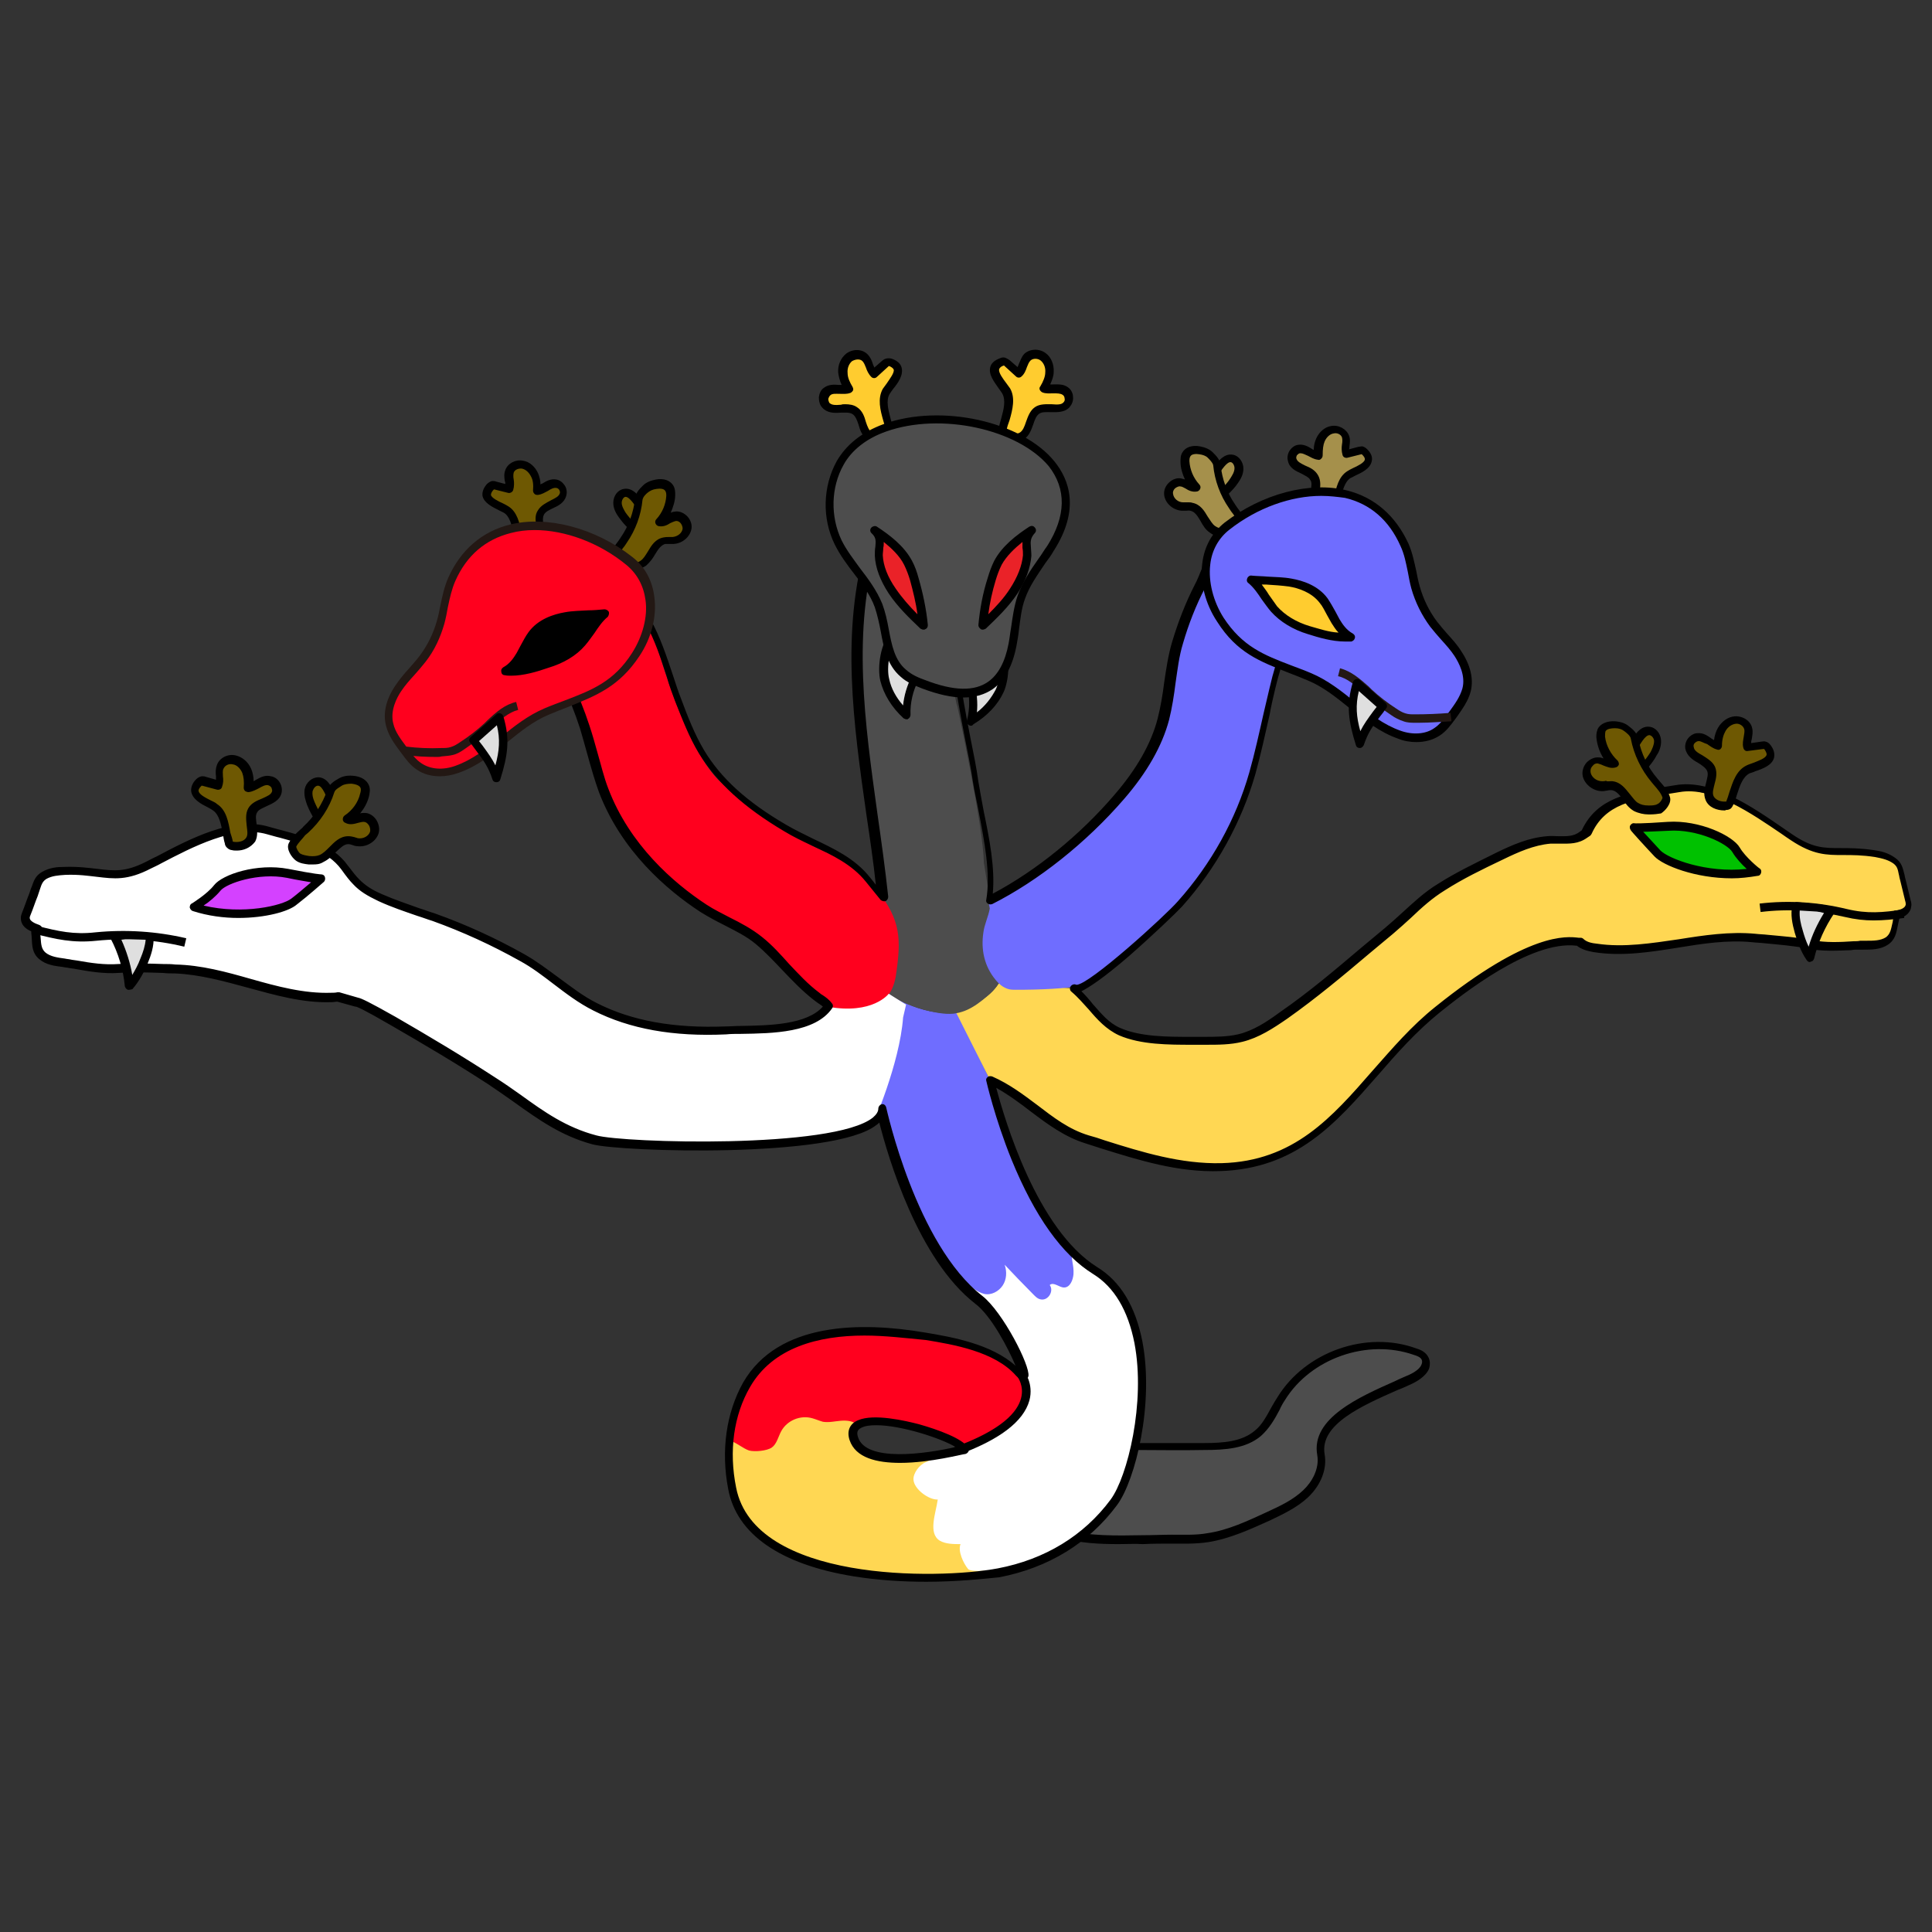 <?xml version="1.0" encoding="utf-8"?>
<!-- Generator: Adobe Illustrator 26.5.0, SVG Export Plug-In . SVG Version: 6.00 Build 0)  -->
<svg version="1.1" id="레이어_1" xmlns="http://www.w3.org/2000/svg" xmlns:xlink="http://www.w3.org/1999/xlink" x="0px"
	 y="0px" viewBox="0 0 390 390" style="enable-background:new 0 0 390 390;" xml:space="preserve">
<rect x="0" y="0" width="390" height="390" fill="#333333" stroke="none"/>
<style type="text/css">
	.st0{fill:#FF001E;}
	.st1{fill:#FFD753;}
	.st2{fill:#4D4D4D;}
	.st3{fill:#FFFFFF;}
	.st4{fill:#6F6DFF;}
	.st5{fill:#6E5802;}
	.st6{fill:#00C100;}
	.st7{fill:#DFDFDF;}
	.st8{fill:#D441FF;}
	.st9{fill:#FFCC2F;}
	.st10{fill:#EA2228;}
	.st11{fill:#231814;}
	.st12{fill:#A5904B;}
</style>
<path class="st0" d="M173.2,287.7l-17.6,8.2l-6.4-0.2l-1.7-1.4c0,0-0.7-13.3,7.8-19.8c0,0,11.4-9,32.6-4.5c0,0,14.6,2.2,18.7,7.9
	c0,0,2,5.1-2.3,8.3c0,0-6.2,5.3-9.5,6.1c0,0-8.7-4.9-15-5.2C179.8,287.1,175.7,286.6,173.2,287.7z"/>
<path class="st1" d="M173.1,287.7c-0.8-0.9-2.2-1-3.4-0.9c-1.2,0.1-2.4,0.4-3.6,0.2c-0.7-0.2-1.4-0.5-2.1-0.7
	c-2.4-0.7-5.1,0.4-6.3,2.6c-0.6,1.1-0.9,2.6-1.9,3.3c-1,0.7-3.5,0.9-4.6,0.6c-1.2-0.4-2.7-1.7-3.9-2c0,0-5.8,22.6,24.9,26.5
	c0,0,21.1,2.5,29.3,0l-4.7-12.1v-7.9l0.5-6.1c0,0-8.3,3.6-16.9,3.2c-8.6-0.3,0,0,0,0s-6.4,0.2-8-4c-1.7-4.2,0,0,0,0L173.1,287.7"/>
<g>
	<path class="st2" d="M214.9,293c-1,0.6-1.8,1.6-2.3,2.9c-1.9,4.8-4.8,11.7,2.1,13.7c6.6,1.9,15,0.9,21.9,1c2.4,0,4.9,0.1,7.3-0.3
		c4.3-0.6,8.3-2.5,12.3-4.3c2.7-1.2,5.4-2.5,7.5-4.5c2.1-2,3.6-5,3.1-7.9c-1.4-7.8,11-11.9,18.2-15.2c1.7-0.8,3.7-2.4,2.9-4.1
		c-0.4-0.8-1.2-1.2-2-1.5c-9.7-3.5-21.6,0.7-27,9.5c-1.5,2.4-2.6,5.2-4.8,7c-2.9,2.4-7.1,2.6-10.9,2.6c-5.6,0.1-11.2,0-16.8,0
		C222.6,292,217.9,291.1,214.9,293z"/>
	<path d="M225.8,311.7c-3.9,0-7.8-0.2-11.2-1.2c-2.1-0.6-3.6-1.7-4.4-3.2c-1.6-3.2,0.1-7.5,1.4-11l0.2-0.6c0.6-1.5,1.4-2.6,2.6-3.3
		c2.5-1.6,5.9-1.4,9.1-1.2c1,0.1,1.9,0.1,2.8,0.1l2.8,0c4.6,0,9.3,0,13.9,0c4,0,7.7-0.3,10.3-2.5c1.5-1.2,2.4-3,3.4-4.8
		c0.4-0.7,0.8-1.4,1.2-2c5.6-9.1,17.9-13.5,28-9.8c1,0.3,2,0.8,2.5,1.9c0.3,0.7,0.3,1.4,0.1,2.1c-0.6,1.7-2.8,2.8-3.4,3.1
		c-0.9,0.4-1.9,0.9-3,1.3c-7,3.1-15.8,6.9-14.7,13c0.5,2.9-0.7,6.1-3.3,8.6c-2.2,2.1-5.2,3.5-7.7,4.7c-4,1.8-8.1,3.7-12.5,4.4
		c-2.6,0.4-5.3,0.3-7.4,0.3c-1.8,0-3.8,0-5.8,0.1C229.2,311.6,227.5,311.7,225.8,311.7z M220.4,292.6c-1.9,0-3.7,0.2-5,1.1l0,0
		c-0.9,0.6-1.5,1.4-2,2.5l-0.2,0.6c-1.2,3.2-2.8,7.1-1.5,9.6c0.6,1.1,1.6,1.9,3.3,2.4c4.7,1.3,10.3,1.2,15.7,1.1
		c2.1,0,4-0.1,5.9-0.1c2.7,0,4.9,0.1,7.1-0.3c4.2-0.6,8.2-2.5,12.1-4.3c2.6-1.2,5.2-2.4,7.3-4.4c1.7-1.6,3.3-4.3,2.8-7.1
		c-1.3-7.4,8.5-11.7,15.7-14.9c1-0.5,2-0.9,2.9-1.3c1.3-0.6,2.3-1.4,2.5-2.2c0.1-0.3,0.1-0.5,0-0.8c-0.2-0.5-0.9-0.8-1.6-1
		c-9.4-3.3-20.8,0.7-26,9.1c-0.4,0.6-0.8,1.3-1.1,2c-1,1.9-2.1,3.8-3.8,5.3c-3,2.5-7.1,2.8-11.4,2.8c-4.7,0.1-9.4,0-14,0l-2.8,0
		c-0.9,0-1.9-0.1-2.9-0.1C222.5,292.7,221.4,292.6,220.4,292.6z"/>
</g>
<path class="st3" d="M203.7,316.6c-1.8,0.2-7.6,1-8.3,0.1c-0.9-1.1-2.1-3.6-1.5-5c-1.4,0-3,0-4.2-0.7c-2.4-1.5-0.8-5.5-0.4-8.3
	c-1.8,0.1-4.8-2.1-4.9-4c-0.1-1.3,1.2-3,2.4-3.5c4.1-2.1,6.2,0,10.4-4c0,0,8.8-4.2,9.8-10.3c0,0-2.7-10.9-6.8-15.1l-7.1-7.2
	l-0.2-2.9l7.3-2.8l6.8-1.1l7.1-0.8c0,0,4.4,3.7,5.6,4.5c0,0,7.2,3.6,8.8,10.9c0,0,3.7,11.6,1.2,21.8c0,0-1.3,12-7.5,18
	C222.2,306.2,213.1,315.6,203.7,316.6z"/>
<path class="st4" d="M216.4,252.6c-0.2,2,0.4,2.6,0.3,4.6c-0.1,1.2-0.7,2.7-1.9,2.7c-1,0-2.1-1.2-2.9-0.5c0.9,1.2-0.3,3.2-1.8,2.9
	c-0.7-0.1-1.2-0.7-1.7-1.2c-1.9-1.9-3.8-3.9-5.6-5.8c0.5,1.4,0.4,3-0.4,4.2c-0.8,1.2-2.3,2-3.7,1.7c-0.8-0.2-1.5-0.6-2.2-1.1
	c-2.9-2.1-5.6-4.6-7.9-7.3c0,0-10-19.8-11-28.8c0,0-2.3-16.9,1.9-23.5c0,0,5.7,4.6,13.8,4l6.5,13.4c0,0,5.4,19.7,10.4,26.6
	L216.4,252.6z"/>
<path class="st1" d="M199.8,217.9l-6.9-13.7c0,0,6.2-1.6,8.7-5.7l14.8,1l6,6.3c0,0,4.1,5.5,22.5,4.2c0,0,11.7-0.4,24.2-12.8
	l19.3-16.4c0,0,12.5-8.6,18.7-9.9c0,0,4.4-1.4,10.2-1.4c0,0,3.6-1.6,6.4-5.8c0,0,7.9-4.7,16.4-4.5c0,0,10.7,1.8,16.7,6.9
	c0,0,6,5,11.8,5.8c0,0,9.7-0.7,13.7,1.9c0,0,2.5,2.1,2.7,8.1c0,0,0,2.2-2.3,3.3c0,0,0.2,2.9-2,4.8c0,0-10.9,1.7-19.8,0.1
	c0,0-12.6-2.4-20.7,0.2c0,0-12.5,2.5-18.4,1.2c0,0-5.8-2.3-8.3-1c0,0-13.4,3.9-20.8,11.3c0,0-11.7,9.8-15.4,15c0,0-9.6,11.2-16,14.7
	c0,0-9,5.2-21.1,3.9c0,0-16.7-3.2-23.4-6.2L201,218.5L199.8,217.9z"/>
<path class="st2" d="M202.3,196.8c-0.4,1.7-1.6,3.1-2.9,4.2c-2.8,2.4-5.3,4-9,3.6s-10.9-2.5-12.5-5.8c0,0,0.9-14.4-1.5-34.8
	c0,0-2-13.2-2.4-19.6c0,0-2.6-21.8,1.2-30.2c0,0,0-8.5,7.2-10.5c0,0,13.6-1,11.9,13.9c0,0-3.5,17.1-1,25.2c0,0,5.2,24,5.3,31.3
	L202.3,196.8z"/>
<path class="st0" d="M177.1,179.7c4.7,6.1,4.9,9.7,3.7,17.5c-0.3,1.7-1,3.5-2.4,4.6c-0.7,0.6-1.5,1-2.4,1.3c-4.4,1.6-4.6,0.5-9,0.2
	l-11.2-10.7c0,0-9-7.4-14-9.1c0,0-9.8-7-13.1-11.7c0,0-7.5-9.9-9-18.3l-3.7-11.7c0,0-6.1-11.8-5.8-15c0,0,0.4-9.9,12.6-8.6
	c0,0,7.2,0.9,9.5,11.1c0,0,6,22.2,13.3,28.7c0,0,16,13.1,23.3,14.7C168.9,172.7,175.2,177.2,177.1,179.7z"/>
<path class="st3" d="M176.2,227c0,0,5.4-12.2,6.1-21.6l0.6-2.6l-3.5-2.2c0,0-3.2,4.3-12.4,2.6c0,0-3.3,6.4-27.1,4.9
	c0,0-14.1-0.2-24.4-7.5c0,0-12.8-10.2-21.1-12.6c0,0-11.1-4.3-17.8-6.7c0,0-5.7-3.1-7.2-6.1c0,0-4.2-5.9-11.8-6.5
	c0,0-8.6-3.8-15.8,0.3c0,0-8.8,4.4-11.9,5.7c0,0-5,3.4-11.5,1.5c0,0-10.3-2.3-11.6,4.1l-1.9,5.3c0,0,0.4,2.1,2.6,2.2
	c0,0-1.4,4.8,2.6,6.3c0,0,9.5,2.3,13.6,1.6c0,0,13.9,0.4,17.9,0.8c0,0,17.3,5.5,25.2,5c0,0,3.7-0.2,9.1,2.9l18.2,10.8
	c0,0,18.5,12.2,19.5,12.7c0,0,8.5,4.1,16.1,3.4c0,0,28.2,1.1,34.1-1L176.2,227z"/>
<path class="st4" d="M219.5,198.9c-4.9,0.7-9.5,0.9-14.4,0.9c-0.5,0-0.9,0-1.4-0.1c-1.2-0.3-2.1-1.1-2.8-2c-2.2-2.7-2.9-6-2.4-9.4
	c0.2-1.7,1-3.2,1.3-4.9l-0.3-1.6c0,0,20.6-12.5,25-19.5c0,0,9.7-11.6,10.7-18.8c0,0,1-14.3,4.8-20.7c0,0,5.7-13.9,13.5-13.4
	c0,0,10.8,4,4.8,22.2c0,0-3.8,18.2-5,22.5c0,0-6.4,20.6-16.9,30.1L219.5,198.9z"/>
<path d="M187,319.3c-4.7,0-9.8-0.3-14.7-1.1c-14.8-2.4-23.6-8.5-25.3-17.6c-1.5-7.8-0.4-15.4,3-21.5c7.1-12.3,23.9-12.3,36.8-10.1
	c5.4,0.9,13.3,2.3,18.2,6.7c-1.4-3.4-4.9-10.1-8.1-12.5c-11.6-9-17.6-29.5-19.4-36.6c-0.2,0.2-0.4,0.4-0.6,0.5
	c-8.5,6.8-51.7,5.4-57.3,3.9c-6.3-1.7-10.9-5-15.8-8.5c-1.7-1.2-3.4-2.4-5.2-3.6c-6.6-4.3-13.4-8.3-19.8-12c-5.5-3.2-6.8-3.7-7-3.7
	c0,0-0.1,0-0.1,0l-3.6-1c-0.4,0-0.7,0.1-1.2,0.1c-5.7,0.2-11.3-1.4-16.8-2.9c-4.8-1.3-9.8-2.7-14.8-2.9c-0.8,0-1.6,0-2.4-0.1
	c-3.1-0.1-5.9-0.2-9,0c-3,0.2-5.9-0.3-8.7-0.8c-0.4-0.1-0.8-0.1-1.3-0.2c-0.4-0.1-0.8-0.1-1.2-0.2c-1.6-0.2-3.4-0.4-4.8-1.6
	c-1.4-1.2-1.4-2.6-1.5-4.2c0-0.5-0.1-0.9-0.1-1.4c0,0,0,0,0,0c-1.4-0.6-2.1-1.5-2.1-2.7c0-0.5,0.2-0.9,0.3-1.2
	c0.5-1.2,0.9-2.5,1.4-3.7l0.2-0.6c0.1-0.3,0.2-0.6,0.3-0.8c0.4-1.1,0.7-2.2,2.1-3c1.6-0.9,3.1-1,4.5-1c2.8-0.1,4.9,0.2,6.7,0.4
	c3.4,0.4,5.6,0.7,9.9-1.5c0.6-0.3,1.3-0.7,2-1c6.6-3.5,15.5-8.2,22.7-6c0.8,0.2,1.7,0.5,2.6,0.7c4.8,1.3,10.2,2.8,13.3,7.1
	c1,1.3,1.6,2.1,2.3,2.8c1.2,1.2,2.5,2.1,4.6,3c2.5,1.1,5.2,2,7.7,2.9c1,0.3,2,0.7,3,1c6.2,2.2,12.3,5,18,8.2
	c2.5,1.4,4.7,3.1,6.9,4.7c2.6,1.9,5,3.8,7.8,5.2c7.1,3.6,15.6,5.1,26,4.7c0.9,0,1.9-0.1,3-0.1c5.7-0.1,13.3-0.2,16.6-3.9
	c-0.3-0.3-0.7-0.5-1.1-0.8c-0.3-0.2-0.5-0.4-0.8-0.6c-2.3-1.8-4.3-3.9-6.3-6c-1.7-1.8-3.4-3.6-5.3-5.2c-1.9-1.6-4-2.6-6.3-3.8
	c-1.6-0.8-3.3-1.7-4.9-2.7c-6.9-4.5-16-12.4-20.5-24.2c-0.9-2.5-1.6-5-2.3-7.5c-0.5-1.8-1-3.6-1.5-5.3c-2.1-6.5-4.5-11.2-7-13.9
	c-0.5-0.5-1-1-1.5-1.5c-2.1-2-4.2-4-3.1-8.2c0.9-3.3,3.8-6.1,7.5-7.1c3.9-1.1,7.7-0.1,10.2,0.9c7.3,2.9,10.1,11.4,12.6,18.9
	c0.6,1.8,1.1,3.4,1.7,4.9c1.3,3.5,2.7,7.1,4.6,10.3c3.4,5.7,8.7,10.5,16.6,15.1c1.7,1,3.6,1.9,5.4,2.8c4.2,2,8.5,4,11.5,7.8l0,0
	c0,0,0.5,0.6,1.2,1.5c-0.5-4.7-1.2-9.4-1.9-14.1c-2.6-18.3-5.3-37.1,0.1-55.2c0.7-2.4,1.8-5.2,3.9-7.1c3-2.7,8.1-3.1,11.7-0.8
	c3.4,2.1,5.5,6.3,5.4,10.6c-0.1,2.2-0.7,4.3-1.2,6.3c-0.2,0.7-0.4,1.3-0.5,2c-2.3,8.8-0.3,18.9,1.6,28.7c0.6,3,1.2,5.9,1.6,8.8
	c0.3,1.9,0.7,3.9,1.1,6.1c1.1,5.3,2.3,11.3,1.8,16.5c8.7-4.6,17.6-11.8,24.6-20c4.4-5.1,7.4-10.3,8.7-15.4c0.6-2.4,1-4.8,1.3-7.2
	c0.4-2.7,0.8-5.5,1.6-8.2c1.2-4,2.7-7.9,4.6-11.6c0.5-0.9,0.9-2,1.4-3.2c1-2.6,2.1-5.3,3.9-7c3-2.9,5.9-4.7,8.8-5.7
	c3.8-1.2,7.6-0.9,10.6,0.8c2.5,1.5,3.9,3.3,4.4,5.4c0.9,4.3-2.2,8.9-5,12.9c-0.7,1-1.4,2-1.9,2.9c-2.8,4.5-4.6,9.1-6,15
	c-0.4,1.7-0.8,3.4-1.1,5.1c-0.9,4-1.8,8.1-2.9,12.1c-2.8,9.7-7.9,19-14.8,26.7c-1,1.1-5.9,5.8-10.7,10c-5.1,4.4-8,6.3-9.6,7.1
	c0.8,0.8,1.6,1.7,2.3,2.6c1.7,1.9,3.2,3.8,5.5,4.8c4.1,1.8,9.5,1.8,14.2,1.8c0.9,0,1.8,0,2.7,0c2.3,0,4.7,0,6.9-0.5
	c3-0.7,5.8-2.5,8.5-4.5c5.8-4,11.2-8.6,16.4-13c1.6-1.3,3.2-2.7,4.8-4c1.2-1,2.4-2.1,3.5-3.1c2.2-2,4.4-4.1,7.2-5.8
	c3.6-2.3,7.4-4.1,11.8-6.3c3.3-1.6,6.5-3,10.2-3.3c0.8-0.1,1.5,0,2.3,0c1.6,0,3,0.1,4.3-0.9c0,0,0,0,0,0l0.4-0.3
	c3.1-6.6,9.5-7.6,16.4-8.7c0.8-0.1,1.7-0.3,2.5-0.4c7.4-1.3,15.7,4.5,21.8,8.7c0.6,0.4,1.3,0.9,1.9,1.3c4,2.7,6.3,2.7,9.6,2.7
	c1.8,0,3.9,0,6.7,0.4c1.4,0.2,2.9,0.5,4.4,1.6c1.3,0.9,1.5,2.1,1.8,3.2c0.1,0.3,0.1,0.6,0.2,0.9l0.2,0.8c0.3,1.2,0.6,2.5,0.9,3.7
	c0.1,0.3,0.2,0.8,0.1,1.2c-0.1,1.1-1,2-2.4,2.4c0,0,0,0,0,0c-0.1,0.5-0.2,0.9-0.3,1.4c-0.3,1.5-0.5,2.9-2,3.9c-1.5,1-3.3,1-4.9,1
	c-0.4,0-0.8,0-1.2,0c-0.4,0-0.9,0-1.3,0.1c-2.8,0.1-5.8,0.3-8.7-0.3c-3-0.6-5.9-0.8-8.9-1.1c-0.8-0.1-1.6-0.1-2.4-0.2
	c-5-0.5-10.1,0.3-15,1.1c-5.6,0.9-11.3,1.8-17,0.9c-1.1-0.2-2.4-0.5-3.4-1.3l-0.1,0c-9.3-1.1-23.1,9.9-27.6,13.5
	c-4.7,3.8-8.7,8.3-12.5,12.7c-8.5,9.7-16.4,18.8-31.8,19.3c-8.5,0.3-16.4-2.2-24.1-4.6c-1-0.3-2.1-0.7-3.1-1
	c-4.2-1.3-7.7-3.9-11-6.4c-2.2-1.7-4.5-3.4-7-4.8c1.7,6.4,8.2,28.6,20.4,36.2c4.7,2.9,7.7,7.9,9.1,15c2.4,12.6-1.4,28-5.1,33
	c-5.7,7.7-13.9,12.7-23.8,14.6C198.6,318.7,193.2,319.3,187,319.3z M174.5,269.6c-9.3,0-18.5,2.4-23.1,10.4
	c-3.3,5.7-4.3,12.9-2.8,20.3c3.7,19,40.5,18.6,52.8,16.3c9.5-1.8,17.4-6.6,22.8-13.9c3.4-4.6,7.1-19.6,4.8-31.6
	c-1.3-6.6-4.1-11.3-8.3-13.9c-6.3-3.9-11.8-11.6-16.5-23.1c-3.4-8.4-5.1-15.9-5.1-15.9c-0.1-0.3,0-0.6,0.3-0.8
	c0.2-0.2,0.6-0.2,0.9-0.1c3.4,1.5,6.2,3.6,9,5.7c3.4,2.6,6.5,5,10.5,6.2c1.1,0.3,2.1,0.6,3.2,1c7.6,2.4,15.4,4.8,23.6,4.6
	c14.6-0.4,22.3-9.3,30.5-18.7c3.9-4.4,7.8-9,12.7-12.9c18.8-15.1,26.4-14.2,28.9-13.9l0.4,0c0.2,0,0.4,0.1,0.5,0.2
	c0.7,0.7,1.8,0.9,2.8,1c5.4,0.8,11-0.1,16.5-0.9c5-0.8,10.3-1.6,15.5-1.1c0.8,0.1,1.6,0.1,2.4,0.2c3.1,0.3,6,0.5,9.1,1.1
	c2.7,0.5,5.4,0.4,8.3,0.2c0.4,0,0.9,0,1.3-0.1c0.4,0,0.8,0,1.2,0c1.5,0,2.9,0,4-0.7c0.8-0.6,1-1.4,1.3-2.8c0.1-0.3,0.1-0.7,0.2-1.1
	c-0.3-0.2-0.4-0.6-0.3-0.9c0.1-0.3,0.4-0.6,0.7-0.6c1-0.1,2-0.5,2.1-1.2c0-0.2,0-0.4-0.1-0.7c-0.3-1.2-0.6-2.5-0.9-3.7l-0.2-0.8
	c-0.1-0.3-0.1-0.6-0.2-0.9c-0.2-1-0.3-1.6-1.1-2.2c-1-0.7-2.1-1-3.7-1.3c-2.6-0.4-4.6-0.4-6.4-0.4c-3.4,0-6.1,0-10.6-3
	c-0.6-0.4-1.2-0.8-1.9-1.3c-5.9-4-13.9-9.6-20.6-8.4c-0.8,0.1-1.7,0.3-2.5,0.4c-6.7,1.1-12.5,2-15.2,8c-0.1,0.2-0.2,0.3-0.3,0.4
	l-0.6,0.4c-1.8,1.3-3.6,1.2-5.3,1.2c-0.7,0-1.4,0-2.1,0c-3.4,0.3-6.5,1.7-9.6,3.2c-4.4,2.1-8.1,3.9-11.7,6.2
	c-2.6,1.6-4.7,3.5-6.9,5.6c-1.1,1-2.3,2.1-3.6,3.2c-1.6,1.3-3.2,2.7-4.8,4c-5.2,4.4-10.7,9-16.5,13.1c-2.9,2-5.8,3.9-9.1,4.7
	c-2.4,0.6-4.9,0.6-7.4,0.6c-0.9,0-1.7,0-2.6,0c-4.9,0-10.5,0-14.9-1.9c-2.6-1.2-4.4-3.2-6.1-5.2c-1.1-1.2-2.2-2.5-3.5-3.6l0,0
	c-0.4-0.3-0.4-0.8-0.1-1.2c0.3-0.3,0.7-0.4,1.1-0.2c0,0,0,0,0,0c2.6,0,18-14,20.5-16.9c6.7-7.5,11.7-16.5,14.4-26
	c1.1-3.9,2-8,2.9-12c0.4-1.7,0.8-3.4,1.2-5.1c1.4-6.1,3.3-10.9,6.2-15.5c0.6-0.9,1.2-1.9,2-3c2.6-3.8,5.5-8,4.7-11.6
	c-0.4-1.7-1.6-3.1-3.6-4.4c-2.5-1.5-5.9-1.7-9.2-0.7c-2.7,0.9-5.4,2.6-8.2,5.3c-1.5,1.4-2.5,4-3.5,6.4c-0.5,1.2-0.9,2.3-1.4,3.3
	c-1.9,3.6-3.4,7.5-4.5,11.3c-0.8,2.6-1.1,5.3-1.5,8c-0.3,2.4-0.7,5-1.3,7.4c-1.4,5.3-4.5,10.7-9.1,16c-7.6,8.8-17.3,16.5-26.6,21.2
	c-0.3,0.1-0.6,0.1-0.9-0.1c-0.3-0.2-0.4-0.5-0.3-0.8c0.9-5.3-0.4-11.8-1.5-17.6c-0.4-2.2-0.9-4.2-1.2-6.2c-0.4-2.8-1-5.7-1.6-8.7
	c-1.9-9.9-3.9-20.2-1.6-29.4c0.2-0.7,0.4-1.3,0.5-2c0.6-2,1.1-3.9,1.2-5.9c0.1-3.7-1.7-7.3-4.6-9.1c-3-1.9-7.2-1.6-9.7,0.6
	c-1.8,1.6-2.7,4.1-3.4,6.3c-5.3,17.7-2.6,36.4-0.1,54.5c0.8,5.6,1.6,11.3,2.2,16.9c0,0.4-0.2,0.7-0.5,0.9c-0.3,0.1-0.7,0-1-0.2
	c-1.8-2.2-3-3.7-3-3.7c-2.8-3.5-6.8-5.4-10.9-7.3c-1.9-0.9-3.8-1.8-5.6-2.9c-8.1-4.8-13.6-9.8-17.2-15.7c-2-3.3-3.4-7-4.8-10.5
	c-0.6-1.6-1.2-3.2-1.7-5c-2.3-7.1-5-15.2-11.6-17.8c-2.3-0.9-5.7-1.8-9.2-0.8c-3.1,0.9-5.6,3.2-6.3,5.9c-0.8,3.2,0.6,4.6,2.6,6.6
	c0.5,0.5,1,1,1.5,1.5c2.7,2.9,5.2,7.8,7.4,14.5c0.6,1.8,1.1,3.6,1.6,5.4c0.7,2.4,1.3,5,2.2,7.3c4.3,11.3,13.1,19,19.8,23.4
	c1.5,1,3.2,1.8,4.7,2.6c2.2,1.1,4.5,2.3,6.6,4c2,1.6,3.7,3.5,5.4,5.4c1.9,2,3.8,4.1,6.1,5.8c0.2,0.2,0.5,0.4,0.7,0.5
	c0.6,0.4,1.3,0.9,1.8,1.6c0.3,0.3,0.3,0.7,0.1,1c-3.4,5-12.1,5.1-18.4,5.2c-1.1,0-2.1,0-3,0.1c-10.7,0.5-19.5-1.1-26.8-4.8
	c-3-1.5-5.6-3.5-8.1-5.4c-2.1-1.6-4.3-3.3-6.7-4.6c-5.7-3.2-11.6-5.9-17.7-8.1c-1-0.3-2-0.7-3-1c-2.6-0.9-5.3-1.8-7.9-3
	c-2.3-1.1-3.8-2-5.1-3.4c-0.7-0.7-1.4-1.6-2.4-3c-2.8-3.8-7.7-5.1-12.4-6.4c-0.9-0.2-1.8-0.5-2.6-0.7c-6.5-1.9-15.1,2.6-21.4,5.9
	c-0.7,0.4-1.4,0.7-2,1c-4.8,2.5-7.5,2.1-10.9,1.7c-1.8-0.2-3.7-0.5-6.4-0.4c-1.5,0.1-2.7,0.2-3.8,0.8c-0.8,0.5-1,1.1-1.3,2
	c-0.1,0.3-0.2,0.6-0.3,0.9l-0.2,0.6c-0.5,1.2-0.9,2.5-1.4,3.7c-0.1,0.2-0.2,0.5-0.2,0.7c0,0.6,1,1.1,1.9,1.4
	c0.3,0.1,0.6,0.4,0.6,0.7c0,0.3-0.1,0.7-0.4,0.8c0,0.4,0.1,0.8,0.1,1.1c0.1,1.5,0.2,2.3,1,3c1,0.8,2.4,1,3.9,1.2
	c0.4,0.1,0.8,0.1,1.2,0.2c0.4,0.1,0.8,0.1,1.3,0.2c2.8,0.5,5.5,0.9,8.3,0.7c3.1-0.2,6-0.1,9.1,0c0.8,0,1.6,0,2.4,0.1
	c5.2,0.1,10.3,1.5,15.2,2.9c5.3,1.5,10.8,3,16.3,2.8c0.4,0,0.8,0,1.2-0.1c0.1,0,0.2,0,0.4,0l3.8,1.1l0,0c0.6,0.1,2.3,0.9,7.6,3.9
	c6.4,3.7,13.3,7.8,19.9,12.1c1.9,1.2,3.6,2.4,5.3,3.6c4.7,3.4,9.2,6.6,15.3,8.2c5.4,1.5,47.8,2.8,55.8-3.6c0.7-0.6,1.1-1.2,1.1-1.8
	c0-0.4,0.3-0.8,0.7-0.9c0.4-0.1,0.8,0.2,0.9,0.7c0.1,0.3,6,27.6,19.4,38c4.1,3.2,9.7,14.1,9.3,16.2c-0.1,0.4-0.4,0.7-0.7,0.8
	c-0.7,0.2-1.3-0.4-1.8-0.9c-4.3-4.9-12.7-6.3-18.2-7.2C182.7,270.1,178.6,269.6,174.5,269.6z M206.4,277.3L206.4,277.3L206.4,277.3z
	 M71.8,203.3C71.8,203.3,71.8,203.3,71.8,203.3C71.8,203.3,71.8,203.3,71.8,203.3z M71.8,203.3C71.8,203.3,71.8,203.3,71.8,203.3
	C71.8,203.3,71.8,203.3,71.8,203.3z M71.8,203.3C71.8,203.3,71.8,203.3,71.8,203.3C71.8,203.3,71.8,203.3,71.8,203.3z M71.8,203.3
	C71.8,203.3,71.8,203.3,71.8,203.3C71.8,203.3,71.8,203.3,71.8,203.3z M71.8,203.3C71.8,203.3,71.8,203.3,71.8,203.3
	C71.8,203.3,71.8,203.3,71.8,203.3z M71.6,203.3C71.6,203.3,71.6,203.3,71.6,203.3C71.6,203.3,71.6,203.3,71.6,203.3z M71.8,203.3
	C71.8,203.3,71.8,203.3,71.8,203.3C71.8,203.3,71.8,203.3,71.8,203.3z M71.8,203.3C71.8,203.3,71.8,203.3,71.8,203.3
	C71.8,203.3,71.8,203.3,71.8,203.3z M71.8,203.2C71.8,203.3,71.8,203.3,71.8,203.2C71.8,203.3,71.8,203.3,71.8,203.2z"/>
<g>
	<path class="st5" d="M46.2,170.1c0,0.2,0.1,0.3,0.2,0.5c0.1,0.1,0.3,0.2,0.5,0.2c1.3,0.2,2.8-0.1,3.5-1.2c1-1.7-0.6-4.2,0.5-5.9
		c1.1-1.8,4.3-1.6,4.9-3.6c0.3-1-0.4-2.2-1.4-2.4c-1.5-0.3-2.7,1.2-4.2,1.4c0.1-1.1,0.1-2.3-0.4-3.4c-0.4-1.1-1.3-2-2.5-2.2
		s-2.4,0.3-2.8,1.4c-0.4,1.2,0.2,2.5-0.2,3.7c-1-0.3-2-0.6-3-0.8c-0.2,0-0.3-0.1-0.5-0.1c-0.2,0-0.4,0.2-0.6,0.3
		c-2.6,2.6,1.8,3.9,3.3,4.9C45.6,164.3,45.6,167.9,46.2,170.1z"/>
	<path d="M47.8,171.7c-0.3,0-0.7,0-1-0.1c-0.2,0-0.6-0.1-1-0.5c-0.3-0.3-0.4-0.6-0.4-0.8c0,0,0,0,0,0c-0.2-0.6-0.3-1.3-0.4-2
		c-0.4-1.9-0.7-3.8-2-4.7c-0.3-0.2-0.6-0.4-1-0.6c-1.4-0.7-3.1-1.6-3.4-3.2c-0.1-0.8,0.2-1.7,1-2.5c0.3-0.3,0.7-0.5,1.1-0.6
		c0.3,0,0.6,0,0.8,0.1l2.1,0.6c0-0.2,0-0.5,0-0.7c-0.1-0.7-0.1-1.5,0.2-2.3c0.5-1.4,2.2-2.3,3.8-1.9c1.3,0.3,2.5,1.3,3.1,2.7
		c0.3,0.7,0.5,1.6,0.5,2.5c0.2-0.1,0.3-0.2,0.5-0.3c0.9-0.5,1.8-1,3-0.7c0.7,0.1,1.4,0.6,1.8,1.3c0.4,0.7,0.5,1.5,0.3,2.2
		c-0.4,1.4-1.8,2-2.9,2.5c-0.8,0.4-1.7,0.7-2,1.3c-0.4,0.6-0.2,1.5-0.1,2.4c0.1,1.1,0.3,2.4-0.3,3.5
		C50.5,171.2,49.1,171.7,47.8,171.7z M47,169.9C47.1,169.9,47.1,170,47,169.9c1,0.2,2.2,0,2.7-0.8c0.4-0.6,0.2-1.5,0.1-2.4
		c-0.1-1.1-0.3-2.4,0.3-3.5c0.6-1.1,1.8-1.6,2.8-2c1.1-0.5,1.8-0.8,2-1.4c0.1-0.2,0-0.5-0.1-0.8c-0.2-0.3-0.4-0.4-0.7-0.5
		c-0.5-0.1-1.1,0.2-1.8,0.6c-0.6,0.3-1.3,0.7-2.1,0.8c-0.3,0-0.5-0.1-0.7-0.2c-0.2-0.2-0.3-0.4-0.3-0.7c0.1-1.2,0-2.2-0.3-3
		c-0.4-0.9-1.1-1.6-1.9-1.7c-0.8-0.2-1.6,0.2-1.9,0.9c-0.2,0.4-0.1,0.9-0.1,1.5c0.1,0.7,0.1,1.4-0.2,2.2c-0.1,0.4-0.6,0.6-1,0.5
		l-3-0.8c0,0-0.1,0-0.1,0c0,0,0,0-0.1,0.1c-0.3,0.3-0.6,0.7-0.5,1c0.1,0.7,1.5,1.4,2.5,1.9c0.4,0.2,0.9,0.4,1.2,0.7
		c1.9,1.2,2.3,3.6,2.7,5.8C46.7,168.7,46.9,169.3,47,169.9L47,169.9C47,169.9,47,169.9,47,169.9z M47.1,170L47.1,170L47.1,170z
		 M47,169.9L47,169.9L47,169.9z"/>
</g>
<g>
	<path class="st5" d="M349.2,162.1c-0.1,0.2-0.1,0.3-0.3,0.4c-0.2,0.1-0.4,0.1-0.5,0.2c-1.3,0.1-2.8-0.4-3.3-1.6
		c-0.8-1.8,1.1-4.1,0.3-5.9c-0.8-1.9-4-2.2-4.3-4.2c-0.2-1,0.7-2.1,1.7-2.2c1.5-0.1,2.6,1.5,4,1.9c0-1.2,0.2-2.3,0.8-3.3
		c0.6-1,1.6-1.8,2.7-1.9c1.1-0.1,2.4,0.6,2.6,1.8c0.3,1.2-0.5,2.5-0.3,3.7c1-0.1,2.1-0.3,3.1-0.4c0.2,0,0.3,0,0.5,0
		c0.2,0.1,0.4,0.2,0.5,0.4c2.2,2.9-2.3,3.7-3.9,4.5C350.6,156.5,350.1,160,349.2,162.1z"/>
	<path d="M348.1,163.6c-1.5,0-3.2-0.6-3.8-2.1c-0.5-1.2-0.2-2.4,0.1-3.5c0.2-0.9,0.5-1.7,0.2-2.4c-0.3-0.6-1-1.1-1.8-1.6
		c-1.1-0.6-2.3-1.4-2.6-2.9c-0.1-0.7,0.1-1.5,0.6-2.1c0.5-0.6,1.2-1,1.9-1c1.2-0.1,2.1,0.6,2.8,1.1c0.2,0.1,0.3,0.2,0.5,0.3
		c0.1-0.9,0.4-1.8,0.8-2.5c0.8-1.3,2-2.2,3.4-2.3c1.6-0.1,3.2,0.9,3.5,2.4c0.2,0.8,0,1.6-0.1,2.3c-0.1,0.2-0.1,0.5-0.1,0.7l2.1-0.3
		c0.2,0,0.5-0.1,0.8,0c0.4,0.1,0.7,0.3,1,0.7c0.7,0.9,0.9,1.8,0.7,2.6c-0.4,1.5-2.3,2.2-3.8,2.7c-0.4,0.2-0.8,0.3-1.1,0.4
		c-1.4,0.7-2,2.5-2.6,4.4c-0.2,0.7-0.4,1.4-0.7,1.9c-0.1,0.2-0.2,0.5-0.5,0.8c-0.4,0.3-0.8,0.3-1,0.3
		C348.3,163.6,348.2,163.6,348.1,163.6z M342.9,149.6C342.8,149.6,342.8,149.6,342.9,149.6c-0.3,0-0.6,0.2-0.8,0.4
		c-0.2,0.2-0.3,0.5-0.2,0.8c0.1,0.7,0.7,1.1,1.8,1.7c0.9,0.6,2,1.2,2.5,2.3c0.5,1.2,0.2,2.4-0.1,3.5c-0.2,0.9-0.5,1.7-0.2,2.4
		c0.4,0.8,1.5,1.2,2.5,1.1c0,0,0.1,0,0.1,0c0,0,0-0.1,0-0.1c0,0,0,0,0,0c0.2-0.5,0.4-1.1,0.6-1.8c0.7-2.1,1.4-4.4,3.5-5.4
		c0.4-0.2,0.8-0.3,1.3-0.5c1-0.4,2.5-0.9,2.7-1.6c0.1-0.3-0.2-0.8-0.4-1.1c0,0-0.1-0.1-0.1-0.1c0,0-0.1,0-0.2,0l-3.1,0.4
		c-0.4,0.1-0.8-0.2-0.9-0.7c-0.2-0.8,0-1.5,0.1-2.2c0.1-0.6,0.2-1.1,0.1-1.5c-0.2-0.7-1-1.2-1.7-1.1c-0.8,0.1-1.6,0.6-2.1,1.5
		c-0.4,0.7-0.7,1.7-0.7,2.9c0,0.3-0.1,0.5-0.3,0.7c-0.2,0.2-0.5,0.2-0.7,0.1c-0.8-0.2-1.4-0.7-2-1.1
		C343.9,150,343.4,149.6,342.9,149.6z"/>
</g>
<path d="M378.2,185.8c-1.8,0-3.7-0.2-5.8-0.7c-5.6-1.3-11.3-1.7-17-1l-0.2-1.7c5.9-0.7,11.8-0.3,17.6,1.1c4.2,1,7.2,0.7,11.4,0.1
	l0.2,1.7C382.2,185.6,380.2,185.8,378.2,185.8z"/>
<g>
	<path class="st6" d="M354.5,176c0,0-3-2.4-4.2-4.4c-1.2-2.1-7.6-5.1-13.7-4.8c-6.1,0.4-6.9,0.2-6.9,0.2s3,3.4,4.8,5.2
		S345.3,177.6,354.5,176z"/>
	<path d="M349.6,177.3c-7.4,0-13.9-2.6-15.6-4.4c-1.8-1.9-4.8-5.2-4.8-5.3c-0.2-0.3-0.3-0.7-0.1-1c0.2-0.3,0.5-0.5,0.9-0.4l0,0
		c0,0,1,0.1,6.7-0.3c6.4-0.4,13.1,2.8,14.5,5.2c1.1,1.9,3.9,4.2,4,4.2c0.3,0.2,0.4,0.5,0.3,0.9c-0.1,0.3-0.3,0.6-0.7,0.6
		C353,177.1,351.3,177.3,349.6,177.3z M331.7,167.9c1,1.1,2.5,2.7,3.5,3.8c1.6,1.6,9.2,4.6,17.4,3.7c-1-0.9-2.2-2.2-2.9-3.4
		c-1-1.7-7.1-4.7-12.9-4.3C334.3,167.8,332.8,167.9,331.7,167.9z"/>
</g>
<g>
	<g>
		<path class="st5" d="M329.7,155.6c-1.2-0.7-1-3-0.4-4c0.7-1.2,2-4.2,3.7-4.1c0.9,0.1,1.6,1,1.7,2c0.1,0.9-0.3,1.8-0.8,2.7
			c-0.5,0.9-1.1,1.7-1.8,2.5C331.4,155.4,330.5,156,329.7,155.6z"/>
		<path d="M330.2,156.6c-0.3,0-0.7-0.1-1-0.2c0,0,0,0,0,0c-0.6-0.3-1-0.9-1.2-1.6c-0.4-1.2-0.1-2.8,0.4-3.6c0.1-0.2,0.2-0.4,0.3-0.6
			c0.9-1.6,2.1-4.1,4.2-3.9c1.3,0.1,2.3,1.3,2.4,2.7c0.1,1.2-0.4,2.4-0.9,3.1c-0.5,1-1.2,1.8-1.9,2.7
			C331.9,156.1,331,156.6,330.2,156.6z M330.1,154.8c0.3,0.2,0.9-0.2,1.4-0.7c0.6-0.7,1.2-1.5,1.7-2.3c0.3-0.6,0.7-1.4,0.7-2.2
			c0-0.5-0.4-1.1-0.9-1.2c-0.9-0.1-2,2-2.6,3c-0.1,0.2-0.2,0.5-0.3,0.6c-0.3,0.5-0.5,1.6-0.3,2.3
			C329.8,154.6,329.9,154.8,330.1,154.8L330.1,154.8z"/>
	</g>
	<g>
		<path class="st5" d="M336.4,160.9c-0.4-1.3-1.5-2.3-2.4-3.3c-2-2.4-3.5-5.3-4-8.5c-0.2-0.8-0.9-1.5-1.6-2
			c-0.7-0.5-1.5-0.7-2.4-0.8c-1-0.1-2.3,0.2-2.7,1.1c-0.2,0.5-0.2,1-0.2,1.6c0.3,2,1.3,3.9,2.8,5.3c-1.1,0.4-2.1-0.7-3.3-0.8
			c-1.4-0.1-2.7,1.4-2.4,2.8c0.3,1.4,1.8,2.4,3.2,2.3c0.6,0,1.2-0.2,1.9-0.1c2.2,0.2,2.9,3.2,4.9,4.4c0.7,0.4,1.6,0.6,2.5,0.6
			c0.8,0,1.6,0,2.3-0.3C335.7,162.9,336.6,161.7,336.4,160.9z"/>
		<path d="M333.2,164.4c-0.2,0-0.4,0-0.5,0c-0.8,0-1.9-0.2-2.9-0.7c-1-0.6-1.6-1.4-2.2-2.3c-0.7-1-1.4-1.8-2.3-1.9
			c-0.3,0-0.6,0-0.9,0.1c-0.3,0-0.5,0.1-0.8,0.1c-1.9,0.1-3.7-1.3-4.1-3c-0.2-1,0.1-2,0.8-2.8c0.7-0.7,1.6-1.1,2.5-1
			c0.3,0,0.6,0.1,0.9,0.2c-0.7-1.1-1.2-2.4-1.4-3.8c-0.1-0.6-0.1-1.3,0.2-2.1c0.5-1.1,1.9-1.7,3.5-1.6c1.2,0.1,2.1,0.4,2.8,1
			c0.8,0.6,1.7,1.4,1.9,2.5c0.6,3,1.9,5.8,3.9,8.1c0.2,0.2,0.3,0.4,0.5,0.6c0.8,0.9,1.6,1.8,2,3.1l0,0c0.4,1.3-1,2.8-1.8,3.3
			C334.7,164.3,333.9,164.4,333.2,164.4z M325.1,157.7c0.1,0,0.3,0,0.4,0c1.7,0.2,2.6,1.5,3.5,2.6c0.6,0.7,1.1,1.5,1.7,1.8
			c0.5,0.3,1.1,0.5,2.1,0.5c0.6,0,1.3,0,1.8-0.3c0.5-0.2,1-1,1-1.3c-0.3-0.9-1-1.7-1.7-2.5c-0.2-0.2-0.3-0.4-0.5-0.6
			c-2.1-2.5-3.6-5.6-4.2-8.8c-0.1-0.6-0.9-1.2-1.3-1.5c-0.5-0.4-1.1-0.6-1.9-0.6c-0.7,0-1.6,0.1-1.9,0.6c-0.1,0.3-0.1,0.8-0.1,1.1
			c0.2,1.8,1.2,3.6,2.5,4.8c0.2,0.2,0.3,0.5,0.3,0.8c-0.1,0.3-0.3,0.5-0.6,0.6c-1,0.3-1.8-0.1-2.6-0.4c-0.4-0.2-0.8-0.3-1.1-0.4
			c-0.4,0-0.7,0.1-1,0.5c-0.4,0.4-0.5,0.9-0.4,1.4c0.2,0.9,1.2,1.7,2.3,1.7c0,0,0.1,0,0.1,0c0.2,0,0.4,0,0.7-0.1
			C324.4,157.8,324.7,157.7,325.1,157.7z"/>
	</g>
</g>
<g>
	<path class="st7" d="M362.6,182.9c-0.4,1.7,0,3.5,0.5,5.1c0.5,1.9,1.2,3.7,2.3,5.3c0.8-3.4,2.2-6.7,4.2-9.5l-2.1-0.4
		c-0.3-0.1-0.6-0.1-0.9-0.1L362.6,182.9z"/>
	<path d="M365.4,194.2c-0.3,0-0.5-0.1-0.7-0.4c-1.2-1.7-1.9-3.8-2.4-5.5c-0.5-1.8-0.9-3.7-0.5-5.5c0.1-0.4,0.5-0.7,0.9-0.7l4.1,0.4
		c0.3,0,0.6,0.1,0.9,0.1l2.1,0.4c0.3,0.1,0.5,0.2,0.6,0.5c0.1,0.3,0.1,0.6-0.1,0.8c-1.9,2.8-3.3,5.9-4.1,9.2
		c-0.1,0.3-0.3,0.6-0.7,0.6C365.5,194.2,365.4,194.2,365.4,194.2z M363.3,183.8c-0.1,1.4,0.2,2.7,0.6,4c0.3,1.1,0.7,2.3,1.2,3.3
		c0.7-2.4,1.8-4.7,3.1-6.8l-0.8-0.2c-0.3,0-0.5-0.1-0.8-0.1L363.3,183.8z"/>
</g>
<path d="M37.2,191.1c-5.8-1.4-11.7-1.8-17.7-1.2c-4.8,0.5-8.2-0.3-12.5-1.4l0.5-1.6c4.3,1.1,7.4,1.8,11.8,1.3
	c6.1-0.6,12.3-0.2,18.3,1.2L37.2,191.1z"/>
<g>
	<path class="st8" d="M39.1,183.2c0,0,3.3-2,4.7-3.9c1.4-1.9,8.2-4.1,14.2-2.9c6,1.2,6.8,1.1,6.8,1.1s-3.4,2.9-5.4,4.6
		C57.3,183.7,48.1,186,39.1,183.2z"/>
	<path d="M48.1,185.3c-2.9,0-6.1-0.4-9.2-1.4c-0.3-0.1-0.5-0.4-0.6-0.7c0-0.3,0.1-0.7,0.4-0.8c0,0,3.1-1.9,4.5-3.7
		c1.7-2.2,8.7-4.5,15-3.3c5.6,1.1,6.6,1.1,6.6,1.1c0.4,0,0.7,0.2,0.8,0.6c0.1,0.3,0,0.7-0.2,0.9c0,0-3.4,3-5.5,4.6
		C58.3,184,53.6,185.3,48.1,185.3z M41.1,182.8c8,1.9,15.9,0,17.7-1.4c1.2-0.9,2.8-2.3,4-3.3c-1-0.2-2.6-0.4-4.9-0.9
		c-5.7-1.1-12.2,1.1-13.4,2.6C43.6,180.9,42.2,182.1,41.1,182.8z"/>
</g>
<g>
	<g>
		<path class="st5" d="M66.4,166.2c1.3-0.5,1.4-2.8,1-3.9c-0.5-1.3-1.4-4.5-3.2-4.5c-0.9,0-1.7,0.8-1.9,1.7
			c-0.2,0.9,0.1,1.9,0.4,2.7c0.4,1,0.9,1.9,1.5,2.7C64.7,165.7,65.5,166.5,66.4,166.2z"/>
		<path d="M66,167.1c-0.9,0-1.8-0.6-2.5-1.7c-0.6-0.9-1.1-1.9-1.5-2.9c-0.3-0.8-0.7-2-0.5-3.2c0.3-1.4,1.5-2.4,2.8-2.4
			c2.1,0.1,3,2.7,3.7,4.4c0.1,0.2,0.2,0.5,0.2,0.6c0.4,0.9,0.4,2.4-0.1,3.6c-0.3,0.7-0.8,1.2-1.4,1.4c0,0,0,0,0,0
			C66.5,167,66.2,167.1,66,167.1z M66.4,166.2L66.4,166.2L66.4,166.2z M64.2,158.6c-0.5,0-0.9,0.5-1.1,1.1c-0.1,0.6,0,1.3,0.4,2.2
			c0.4,0.9,0.8,1.8,1.4,2.5c0.4,0.5,0.9,1,1.3,0.9l0,0c0.2-0.1,0.3-0.2,0.4-0.5c0.3-0.7,0.3-1.7,0-2.3c-0.1-0.2-0.2-0.4-0.3-0.7
			C65.9,160.9,65.1,158.6,64.2,158.6C64.2,158.6,64.2,158.6,64.2,158.6z"/>
	</g>
	<g>
		<path class="st5" d="M59,170.6c0.6-1.2,1.8-2.1,2.8-3c2.3-2.1,4.1-4.9,5.1-7.9c0.3-0.8,1.1-1.3,1.9-1.8c0.7-0.4,1.6-0.5,2.5-0.5
			c1,0.1,2.2,0.5,2.5,1.5c0.2,0.5,0.1,1.1-0.1,1.6c-0.5,2-1.8,3.7-3.5,4.9c1,0.5,2.2-0.4,3.4-0.4c1.4,0,2.5,1.8,2,3.1
			c-0.5,1.4-2.1,2.1-3.5,1.9c-0.6-0.1-1.2-0.4-1.8-0.4c-2.2,0-3.3,2.8-5.4,3.7c-0.8,0.3-1.7,0.4-2.5,0.3c-0.8-0.1-1.6-0.2-2.2-0.6
			S58.7,171.3,59,170.6z"/>
		<path d="M63.1,174.5c-0.3,0-0.5,0-0.8,0c-0.8-0.1-1.8-0.2-2.6-0.8c-0.8-0.6-2-2.3-1.4-3.5v0c0.6-1.2,1.5-2,2.4-2.8
			c0.2-0.2,0.4-0.3,0.5-0.5c2.2-2,3.9-4.6,4.9-7.5c0.4-1.1,1.3-1.7,2.2-2.2c0.8-0.5,1.8-0.7,2.9-0.6c1.7,0.1,2.9,0.9,3.3,2
			c0.3,0.8,0.1,1.5,0,2.1c-0.3,1.3-1,2.5-1.8,3.5c0.3-0.1,0.6-0.1,0.9-0.1c0.9,0,1.7,0.5,2.3,1.3c0.6,0.9,0.8,2,0.5,2.9
			c-0.6,1.7-2.5,2.8-4.4,2.5c-0.3,0-0.5-0.1-0.8-0.2c-0.3-0.1-0.6-0.2-0.9-0.2c0,0,0,0,0,0c-0.9,0-1.6,0.8-2.5,1.6
			c-0.7,0.8-1.5,1.5-2.5,2C64.5,174.5,63.8,174.5,63.1,174.5z M59.8,170.9c0,0.3,0.4,1.1,0.8,1.4c0.5,0.3,1.2,0.4,1.8,0.5
			c0.9,0.1,1.6,0,2.1-0.2c0.7-0.3,1.3-0.9,2-1.6c1-1,2.1-2.2,3.8-2.2c0.5,0,0.9,0.1,1.3,0.2c0.2,0.1,0.4,0.1,0.6,0.2
			c1.1,0.2,2.2-0.4,2.5-1.3c0.1-0.4,0-1-0.3-1.4c-0.3-0.4-0.6-0.6-1-0.6c-0.3,0-0.7,0.1-1.1,0.2c-0.7,0.2-1.7,0.5-2.6,0
			c-0.3-0.1-0.5-0.4-0.5-0.7c0-0.3,0.1-0.6,0.4-0.8c1.5-1,2.7-2.6,3.1-4.4c0.1-0.3,0.2-0.8,0.1-1.1c-0.2-0.6-1.1-0.8-1.8-0.9
			c-0.8,0-1.5,0.1-2,0.4c-0.4,0.3-1.3,0.7-1.5,1.3c-1,3.2-2.9,6-5.3,8.2c-0.2,0.2-0.4,0.3-0.6,0.5C61,169.4,60.2,170.1,59.8,170.9z
			 M59.8,170.9L59.8,170.9z"/>
	</g>
</g>
<g>
	<path class="st7" d="M30.2,189c0.1,1.7-0.5,3.4-1.2,5c-0.8,1.8-1.6,3.5-3,4.9c-0.3-3.5-1.3-6.9-2.9-10l2.1-0.1c0.3,0,0.6,0,0.9,0
		L30.2,189z"/>
	<path d="M26.1,199.8c-0.1,0-0.2,0-0.3,0c-0.3-0.1-0.5-0.4-0.6-0.7c-0.3-3.3-1.3-6.7-2.9-9.7c-0.1-0.3-0.1-0.6,0-0.8
		c0.1-0.2,0.4-0.4,0.7-0.4l2.1-0.1c0.3,0,0.6,0,1,0l4.1,0.2c0.4,0,0.8,0.4,0.8,0.8c0.1,1.9-0.5,3.7-1.2,5.4
		c-0.7,1.7-1.7,3.6-3.1,5.2C26.5,199.7,26.3,199.8,26.1,199.8z M24.5,189.7c1,2.2,1.8,4.7,2.2,7.1c0.6-1,1.2-2.1,1.6-3.2
		c0.6-1.4,1-2.7,1.1-3.9l-3.3-0.1c-0.3,0-0.5,0-0.8,0L24.5,189.7z"/>
</g>
<g>
	<g>
		<path class="st9" d="M202.4,86.6c0,0.2-0.1,0.4,0,0.5c0.1,0.2,0.2,0.3,0.4,0.4c1,0.8,2.5,1.2,3.6,0.5c1.7-1.1,1.3-4,3-5.1
			c1.7-1.1,4.5,0.4,6-1.1c0.7-0.8,0.6-2.1-0.2-2.8c-1.2-0.9-3-0.1-4.4-0.6c0.6-1,1.1-2.1,1.2-3.2s-0.3-2.4-1.2-3.1
			c-0.9-0.7-2.3-0.8-3.2,0c-0.9,0.9-0.9,2.4-1.8,3.3c-0.8-0.7-1.6-1.4-2.3-2.1c-0.1-0.1-0.3-0.2-0.4-0.3c-0.2-0.1-0.4,0-0.7,0
			c-3.5,1.2-0.1,4.3,0.8,5.9C204.3,81.2,202.8,84.3,202.4,86.6z"/>
		<path d="M205.1,89.2c-1,0-2.1-0.4-2.8-1c-0.2-0.1-0.5-0.4-0.7-0.8c-0.1-0.4-0.1-0.7,0-0.9c0,0,0,0,0,0c0.1-0.6,0.3-1.3,0.5-2
			c0.5-1.8,1-3.7,0.2-5.1c-0.2-0.3-0.4-0.6-0.7-1c-0.9-1.3-2.1-2.8-1.7-4.3c0.2-0.8,0.9-1.4,2-1.8c0.4-0.2,0.9-0.2,1.2,0
			c0.3,0.1,0.5,0.3,0.7,0.4l1.6,1.4c0.1-0.2,0.2-0.4,0.3-0.7c0.3-0.6,0.5-1.4,1.1-2c1.1-1,3-1.1,4.3-0.1c1.1,0.8,1.7,2.3,1.6,3.8
			c0,0.8-0.3,1.6-0.7,2.5c0.2,0,0.4,0,0.6,0c1,0,2.1-0.1,3,0.6c0.6,0.4,1,1.2,1,1.9c0.1,0.8-0.2,1.5-0.7,2.1c-1,1.1-2.5,1-3.7,1
			c-0.9,0-1.8-0.1-2.4,0.3c-0.6,0.4-0.9,1.2-1.2,2.1c-0.4,1.1-0.8,2.3-1.8,3C206.3,89.1,205.7,89.2,205.1,89.2z M203.2,86.8
			C203.2,86.9,203.2,86.9,203.2,86.8c0.8,0.6,2,1,2.7,0.5c0.6-0.4,0.9-1.2,1.2-2.1c0.4-1.1,0.8-2.3,1.8-3c1-0.7,2.3-0.6,3.4-0.6
			c1.2,0.1,2,0.1,2.4-0.4c0.2-0.2,0.3-0.5,0.2-0.8c0-0.3-0.2-0.6-0.4-0.7c-0.4-0.3-1.1-0.3-1.9-0.3c-0.7,0-1.5,0.1-2.2-0.2
			c-0.2-0.1-0.4-0.3-0.5-0.5c-0.1-0.2-0.1-0.5,0.1-0.7c0.6-1,1-2,1-2.8c0.1-1-0.3-1.9-0.9-2.4c-0.6-0.5-1.6-0.5-2.1,0
			c-0.3,0.3-0.5,0.8-0.7,1.3c-0.2,0.6-0.5,1.4-1.1,1.9c-0.3,0.3-0.8,0.3-1.1,0l-2.3-2.1c0,0-0.1-0.1-0.1-0.1c0,0-0.1,0-0.1,0
			c-0.4,0.1-0.8,0.4-0.9,0.7c-0.2,0.7,0.8,2,1.4,2.8c0.3,0.4,0.6,0.8,0.8,1.1c1.1,1.9,0.5,4.3-0.1,6.4
			C203.5,85.6,203.3,86.2,203.2,86.8C203.2,86.8,203.2,86.8,203.2,86.8z M203.2,86.9L203.2,86.9L203.2,86.9z"/>
	</g>
	<g>
		<path class="st9" d="M179.6,86.6c0,0.2,0.1,0.4,0,0.5c-0.1,0.2-0.2,0.3-0.4,0.4c-1,0.8-2.5,1.2-3.6,0.5c-1.7-1.1-1.3-4-3-5.1
			c-1.7-1.1-4.5,0.4-6-1.1c-0.7-0.8-0.6-2.1,0.2-2.8c1.2-0.9,3-0.1,4.4-0.6c-0.6-1-1.1-2.1-1.2-3.2s0.3-2.4,1.2-3.1
			c0.9-0.7,2.3-0.8,3.2,0c0.9,0.9,0.9,2.4,1.8,3.3c0.8-0.7,1.6-1.4,2.3-2.1c0.1-0.1,0.3-0.2,0.4-0.3c0.2-0.1,0.4,0,0.7,0
			c3.5,1.2,0.1,4.3-0.8,5.9C177.7,81.2,179.2,84.3,179.6,86.6z"/>
		<path d="M176.9,89.2c-0.6,0-1.2-0.2-1.8-0.5c-1.1-0.7-1.5-1.9-1.8-3c-0.3-0.9-0.6-1.7-1.2-2.1c-0.6-0.4-1.5-0.3-2.4-0.3
			c-1.3,0.1-2.7,0.1-3.7-1c-0.5-0.5-0.7-1.3-0.7-2.1c0.1-0.8,0.4-1.5,1-1.9c0.9-0.7,2-0.7,3-0.6c0.2,0,0.4,0,0.6,0
			c-0.4-0.9-0.6-1.7-0.7-2.5c-0.1-1.5,0.5-2.9,1.6-3.8c1.3-1,3.2-1,4.3,0.1c0.6,0.6,0.9,1.3,1.1,2c0.1,0.2,0.2,0.5,0.3,0.7l1.6-1.4
			c0.1-0.1,0.4-0.3,0.7-0.4c0.4-0.1,0.8-0.1,1.2,0c1.1,0.4,1.8,1,2,1.8c0.4,1.5-0.7,3.1-1.7,4.3c-0.3,0.4-0.5,0.7-0.7,1
			c-0.8,1.3-0.3,3.2,0.2,5.1c0.2,0.7,0.4,1.4,0.5,2c0,0.2,0.1,0.6,0,0.9c-0.2,0.4-0.5,0.7-0.7,0.8C178.9,88.8,177.9,89.2,176.9,89.2
			z M170.6,81.6c0.8,0,1.7,0.1,2.4,0.6c1.1,0.7,1.5,1.9,1.8,3c0.3,0.9,0.6,1.7,1.2,2.1c0.8,0.5,1.9,0.1,2.7-0.4c0,0,0,0,0.1,0
			c0,0,0-0.1,0-0.1c0,0,0,0,0,0c-0.1-0.6-0.3-1.2-0.5-1.9c-0.6-2.1-1.2-4.4-0.1-6.4c0.2-0.3,0.5-0.7,0.8-1.1
			c0.6-0.9,1.6-2.2,1.4-2.8c-0.1-0.3-0.6-0.6-0.9-0.7c-0.1,0-0.1,0-0.1,0c0,0-0.1,0.1-0.1,0.1l-2.3,2.1c-0.3,0.3-0.8,0.3-1.1,0
			c-0.6-0.6-0.9-1.3-1.1-1.9c-0.2-0.5-0.4-1-0.7-1.3c-0.5-0.5-1.4-0.4-2.1,0c-0.6,0.5-1,1.4-0.9,2.4c0,0.9,0.4,1.8,1,2.8
			c0.1,0.2,0.2,0.5,0.1,0.7c-0.1,0.2-0.3,0.4-0.5,0.5c-0.8,0.3-1.5,0.2-2.2,0.2c-0.8,0-1.5-0.1-1.9,0.3c-0.2,0.2-0.3,0.4-0.4,0.7
			c0,0.3,0.1,0.6,0.2,0.8c0.5,0.5,1.2,0.5,2.4,0.4C170,81.6,170.3,81.6,170.6,81.6z M178.8,86.9L178.8,86.9L178.8,86.9z"/>
	</g>
	<g>
		<path class="st7" d="M178.6,137.3c0.7,2.8,2.3,5.2,4.4,7.1c-0.2-2.6,0.4-5.2,1.7-7.5c1.5-2.8,5.8-8.8,0.2-10.3
			C179.5,125.2,177.8,133.6,178.6,137.3z"/>
		<path d="M183,145.2c-0.2,0-0.4-0.1-0.6-0.2c-2.4-2.2-4-4.8-4.7-7.6l0,0c-0.6-2.6-0.1-7.8,2.6-10.4c1.3-1.3,3-1.7,4.8-1.2
			c1.6,0.4,2.7,1.2,3.1,2.4c1,2.5-0.9,5.7-2.2,8c-0.2,0.4-0.4,0.7-0.6,1.1c-1.1,2.1-1.7,4.6-1.6,7c0,0.3-0.2,0.7-0.5,0.8
			C183.3,145.2,183.2,145.2,183,145.2z M179.5,137.1c0.4,1.9,1.4,3.7,2.8,5.3c0.2-2,0.8-4,1.7-5.8c0.2-0.3,0.4-0.7,0.6-1.1
			c1.1-1.9,2.8-4.8,2.1-6.5c-0.3-0.7-0.9-1.1-2-1.4c-1.2-0.3-2.3-0.1-3.1,0.8C179.5,130.3,178.9,134.8,179.5,137.1L179.5,137.1z"/>
	</g>
	<g>
		<path class="st7" d="M201.7,139.6c-1.2,2.6-3.3,4.7-5.7,6.1c0.7-2.5,0.6-5.2-0.2-7.6c-0.9-3-4-9.7,1.8-10.1
			C203.2,127.6,203.3,136.1,201.7,139.6z"/>
		<path d="M196,146.5c-0.2,0-0.4-0.1-0.5-0.2c-0.3-0.2-0.4-0.6-0.3-0.9c0.6-2.3,0.6-4.9-0.1-7.2c-0.1-0.3-0.2-0.7-0.4-1.2
			c-0.9-2.6-2.1-6.1-0.6-8.3c0.7-1.1,1.9-1.6,3.6-1.8c1.9-0.1,3.4,0.6,4.4,2.1c2.1,3,1.6,8.3,0.5,10.7l0,0c-1.2,2.6-3.3,4.8-6.1,6.5
			C196.3,146.5,196.1,146.5,196,146.5z M198,128.8c-0.1,0-0.2,0-0.3,0c-1.1,0.1-1.9,0.4-2.3,1c-1,1.5,0.1,4.7,0.8,6.8
			c0.1,0.4,0.3,0.8,0.4,1.2c0.6,1.9,0.8,4,0.6,6c1.7-1.3,2.9-2.9,3.8-4.6l0,0c1-2.1,1.3-6.6-0.3-9C200,129.2,199.1,128.8,198,128.8z
			"/>
	</g>
	<g>
		<path class="st2" d="M178.6,86.3c-4,1.4-7.2,3.8-9.1,7.1c-2.7,4.9-2.9,11.1-0.4,16.1c2.2,4.5,6.4,8,8.1,12.8
			c1.7,4.6,1.3,10.4,5,13.7c1.2,1,2.7,1.7,4.2,2.2c4.4,1.7,9.6,2.9,13.5,0.2c2.6-1.9,3.9-5.1,4.4-8.3c0.6-3.2,0.7-6.4,1.7-9.5
			c1.3-3.6,3.8-6.7,5.8-9.9C224.6,90.9,195.4,80.3,178.6,86.3z"/>
		<path d="M194.5,140.8c-2.4,0-5.1-0.6-8.3-1.8c-1.5-0.6-3.1-1.2-4.4-2.4c-2.7-2.3-3.4-5.8-4-9.1c-0.3-1.6-0.7-3.4-1.2-4.9
			c-0.9-2.5-2.5-4.6-4.2-6.8c-1.4-1.8-2.8-3.7-3.9-5.9c-2.6-5.3-2.4-11.7,0.4-16.8c1.9-3.3,5.1-5.9,9.5-7.5l0,0
			c11.6-4.2,28-0.5,34.5,7.6c2.9,3.6,5.2,9.6-0.2,18c-0.5,0.9-1.1,1.7-1.7,2.5c-1.6,2.4-3.2,4.6-4.1,7.2c-0.7,1.9-0.9,3.9-1.2,6.1
			c-0.1,1.1-0.3,2.2-0.5,3.3c-0.8,4.2-2.4,7.1-4.8,8.8C198.8,140.2,196.8,140.8,194.5,140.8z M178.9,87.1L178.9,87.1
			c-4,1.4-7,3.8-8.6,6.7c-2.6,4.6-2.7,10.5-0.4,15.3c1,2,2.4,3.8,3.7,5.6c1.7,2.2,3.4,4.5,4.5,7.2c0.6,1.6,1,3.4,1.3,5.1
			c0.6,3.2,1.2,6.3,3.5,8.2c1.1,1,2.5,1.6,3.9,2.1c5.7,2.2,9.9,2.3,12.7,0.3c2-1.4,3.4-4,4.1-7.7c0.2-1,0.3-2.1,0.5-3.2
			c0.3-2.1,0.6-4.3,1.3-6.4c1-2.8,2.6-5.2,4.3-7.6c0.6-0.8,1.1-1.7,1.7-2.5c3.8-6,3.9-11.5,0.3-16.1
			C205.4,86.6,189.9,83.2,178.9,87.1z"/>
	</g>
	<g>
		<path class="st10" d="M180.1,119.3c1.7,2.6,4,4.8,6.3,7c-0.3-3.2-0.9-6.4-1.8-9.4c-0.3-1.1-0.7-2.2-1.3-3.2
			c-1.5-2.8-4.2-4.9-6.8-6.6c1.7,1.8,0.8,3.1,1,5.1C177.6,114.7,178.7,117.2,180.1,119.3z"/>
		<path d="M186.4,127.1c-0.2,0-0.4-0.1-0.6-0.2c-2.3-2.2-4.6-4.4-6.4-7.1l0,0c-1.7-2.6-2.7-5.2-2.8-7.6c0-0.7,0-1.3,0.1-1.8
			c0.1-1.2,0.2-1.9-0.8-2.8c-0.3-0.3-0.3-0.8,0-1.1c0.3-0.3,0.8-0.4,1.1-0.2c2.6,1.7,5.5,3.9,7.1,6.9c0.6,1.1,1,2.3,1.3,3.4
			c0.9,3.1,1.6,6.4,1.9,9.6c0,0.4-0.2,0.7-0.5,0.8C186.7,127.1,186.5,127.1,186.4,127.1z M178.4,109.4c0,0.4,0,0.8-0.1,1.2
			c0,0.5-0.1,1-0.1,1.5c0.1,2.1,1,4.4,2.6,6.7l0,0c1.3,1.9,2.8,3.6,4.4,5.2c-0.3-2.3-0.9-4.7-1.5-6.9c-0.3-1-0.7-2.1-1.2-3.1
			C181.6,112.2,180,110.7,178.4,109.4z"/>
	</g>
	<g>
		<path class="st10" d="M204.7,119.3c-1.7,2.6-4,4.8-6.3,7c0.3-3.2,0.9-6.4,1.8-9.4c0.3-1.1,0.7-2.2,1.3-3.2
			c1.5-2.8,4.2-4.9,6.8-6.6c-1.7,1.8-0.8,3.1-1,5.1C207.2,114.7,206.1,117.2,204.7,119.3z"/>
		<path d="M198.4,127.1c-0.1,0-0.3,0-0.4-0.1c-0.3-0.2-0.5-0.5-0.5-0.8c0.3-3.3,0.9-6.5,1.9-9.6c0.3-1,0.7-2.2,1.3-3.4
			c1.6-3,4.5-5.2,7.1-6.9c0.4-0.2,0.8-0.2,1.1,0.2c0.3,0.3,0.3,0.8,0,1.1c-0.9,1-0.9,1.7-0.8,2.8c0,0.5,0.1,1.1,0.1,1.8
			c-0.2,2.4-1.1,5-2.8,7.6c-1.8,2.7-4.1,4.9-6.4,7.1C198.8,127,198.6,127.1,198.4,127.1z M206.4,109.4c-1.6,1.3-3.2,2.8-4.2,4.6
			c-0.5,1-0.9,2.1-1.2,3.1c-0.7,2.3-1.2,4.6-1.5,6.9c1.6-1.6,3.2-3.3,4.4-5.2l0,0c1.5-2.3,2.4-4.6,2.6-6.7c0-0.5,0-1-0.1-1.5
			C206.4,110.2,206.4,109.8,206.4,109.4z"/>
	</g>
</g>
<g>
	<g>
		<path class="st5" d="M105,109.5c0.1,0.2,0.1,0.3,0.2,0.4c0.1,0.1,0.3,0.2,0.5,0.2c1.2,0.2,2.7-0.1,3.3-1.2
			c0.9-1.7-0.6-3.9,0.3-5.6c1-1.7,4-1.6,4.5-3.5c0.3-1-0.4-2.1-1.4-2.2c-1.4-0.2-2.6,1.2-4,1.4c0.1-1.1,0-2.2-0.4-3.2
			s-1.3-1.8-2.4-2s-2.3,0.4-2.7,1.4c-0.4,1.1,0.3,2.4-0.1,3.5c-0.9-0.2-1.9-0.5-2.8-0.7c-0.2,0-0.3-0.1-0.5-0.1
			c-0.2,0-0.4,0.2-0.5,0.3c-2.4,2.5,1.7,3.7,3.2,4.6C104.3,104.1,104.4,107.4,105,109.5z"/>
		<path d="M106.4,111c-0.3,0-0.6,0-0.8-0.1c-0.2,0-0.6-0.1-0.9-0.4c-0.3-0.3-0.4-0.6-0.5-0.8c0,0,0,0,0,0c-0.2-0.6-0.3-1.2-0.5-1.9
			c-0.4-1.8-0.8-3.6-2-4.3c-0.2-0.1-0.6-0.3-1-0.5c-1.4-0.7-3-1.5-3.3-2.9c-0.1-0.8,0.2-1.6,0.9-2.4c0.3-0.3,0.7-0.5,1-0.6
			c0.3,0,0.6,0,0.8,0.1l1.9,0.5c0-0.2,0-0.4-0.1-0.6c-0.1-0.7-0.2-1.4,0.1-2.2c0.5-1.4,2.1-2.2,3.6-1.9c1.3,0.2,2.4,1.2,3,2.5
			c0.3,0.7,0.5,1.5,0.5,2.3c0.1-0.1,0.3-0.2,0.4-0.2c0.8-0.5,1.7-1,2.8-0.8c0.7,0.1,1.3,0.6,1.7,1.2c0.4,0.6,0.5,1.4,0.3,2.1
			c-0.4,1.4-1.6,2-2.7,2.5c-0.8,0.4-1.5,0.7-1.8,1.3c-0.3,0.6-0.2,1.4-0.1,2.2c0.2,1.1,0.4,2.3-0.3,3.3
			C109.1,110.6,107.7,111,106.4,111z M105.9,109.4L105.9,109.4L105.9,109.4z M105.8,109.3C105.9,109.3,105.9,109.3,105.8,109.3
			c0.9,0.2,2,0,2.4-0.8c0.3-0.6,0.2-1.4,0.1-2.2c-0.2-1.1-0.4-2.3,0.3-3.3c0.6-1,1.7-1.5,2.6-2c1-0.5,1.6-0.8,1.8-1.4
			c0.1-0.2,0-0.5-0.1-0.7c-0.1-0.2-0.4-0.4-0.6-0.4c-0.5-0.1-1.1,0.2-1.7,0.6c-0.6,0.3-1.2,0.7-2,0.8c-0.3,0-0.5,0-0.7-0.2
			c-0.2-0.2-0.3-0.4-0.3-0.7c0.1-1.1,0-2.1-0.4-2.8c-0.4-0.8-1-1.4-1.8-1.6c-0.7-0.1-1.5,0.2-1.7,0.8c-0.1,0.4-0.1,0.9,0,1.4
			c0.1,0.6,0.1,1.4-0.1,2.1c-0.1,0.4-0.6,0.7-1,0.6l-2.8-0.7c0,0-0.1,0-0.1,0c0,0,0,0-0.1,0.1c-0.3,0.3-0.5,0.7-0.5,1
			c0.1,0.6,1.5,1.3,2.4,1.7c0.4,0.2,0.8,0.4,1.1,0.6c1.8,1.1,2.3,3.4,2.7,5.4C105.5,108.1,105.7,108.7,105.8,109.3L105.8,109.3
			C105.8,109.3,105.8,109.3,105.8,109.3z M105.8,109.3L105.8,109.3L105.8,109.3z"/>
	</g>
	<g>
		<g>
			<path class="st5" d="M129.8,106.8c1.1-0.7,0.7-2.9,0.1-3.8c-0.8-1.1-2.2-3.8-3.9-3.5c-0.9,0.2-1.4,1.1-1.4,2
				c0,0.9,0.4,1.7,0.9,2.4c0.6,0.8,1.2,1.5,1.9,2.2C128.1,106.7,129.1,107.3,129.8,106.8z"/>
			<path d="M129.2,107.8c-0.7,0-1.5-0.4-2.3-1.1c-0.8-0.7-1.4-1.5-2-2.3c-0.5-0.7-1.1-1.7-1.1-2.9c0-1.4,0.9-2.6,2.1-2.8
				c2-0.4,3.4,1.8,4.4,3.3c0.1,0.2,0.2,0.4,0.4,0.5c0.5,0.7,0.9,2.2,0.7,3.4c-0.1,0.7-0.5,1.3-1,1.6c0,0,0,0,0,0
				C129.9,107.7,129.6,107.8,129.2,107.8z M129.8,106.8L129.8,106.8L129.8,106.8z M126.3,100.3c0,0-0.1,0-0.1,0
				c-0.4,0.1-0.7,0.7-0.7,1.2c0,0.7,0.5,1.5,0.8,2c0.5,0.7,1.1,1.4,1.8,2.1c0.5,0.5,1.1,0.7,1.3,0.6c0.1-0.1,0.2-0.3,0.3-0.5
				c0.1-0.7-0.1-1.6-0.4-2.1c-0.1-0.2-0.2-0.4-0.4-0.6C128.2,102.1,127.1,100.3,126.3,100.3z"/>
		</g>
		<g>
			<path class="st5" d="M123.9,112.4c0.3-1.3,1.2-2.3,1.9-3.4c1.7-2.4,2.8-5.3,3.1-8.3c0.1-0.8,0.8-1.5,1.3-2s1.4-0.8,2.2-0.9
				c1-0.2,2.1,0,2.6,0.8c0.3,0.4,0.3,1,0.3,1.5c-0.1,1.9-0.9,3.8-2.2,5.2c1.1,0.3,2-0.8,3-1c1.3-0.3,2.6,1.1,2.5,2.5
				s-1.4,2.4-2.8,2.5c-0.6,0-1.2-0.1-1.8,0c-2.1,0.4-2.5,3.3-4.2,4.5c-0.7,0.5-1.5,0.7-2.3,0.8c-0.7,0.1-1.5,0.1-2.2-0.1
				C124.8,114.1,123.8,113.1,123.9,112.4z"/>
			<path d="M126.7,115.5c-0.5,0-1-0.1-1.5-0.3c-0.9-0.4-2.4-1.7-2-3c0.3-1.2,1-2.2,1.7-3.1c0.1-0.2,0.3-0.4,0.4-0.6
				c1.6-2.3,2.6-5.1,2.9-7.9c0.1-1.1,0.9-1.9,1.6-2.6c0.6-0.6,1.5-1,2.6-1.2c1.6-0.3,2.9,0.2,3.5,1.2c0.4,0.6,0.4,1.4,0.4,1.9
				c0,1.2-0.4,2.4-0.9,3.6c0.2-0.1,0.5-0.2,0.7-0.2c0.8-0.2,1.7,0.1,2.4,0.7c0.8,0.7,1.2,1.7,1.1,2.6c-0.2,1.7-1.8,3.1-3.6,3.2
				c-0.3,0-0.5,0-0.8,0c-0.3,0-0.6,0-0.9,0c-0.8,0.2-1.4,1-2,2c-0.5,0.9-1.1,1.7-1.9,2.4c-0.9,0.6-1.9,0.8-2.7,1
				C127.4,115.4,127.1,115.5,126.7,115.5z M124.7,112.6c0,0.3,0.6,0.9,1,1.1c0.5,0.2,1.2,0.2,1.7,0.1c0.9-0.1,1.5-0.3,1.9-0.6
				c0.6-0.4,1-1.1,1.5-1.9c0.7-1.2,1.5-2.5,3.1-2.8c0.5-0.1,0.9-0.1,1.3-0.1c0.2,0,0.4,0,0.6,0c1-0.1,1.9-0.8,2-1.7
				c0-0.4-0.2-0.9-0.5-1.2c-0.3-0.3-0.7-0.4-1-0.3c-0.3,0.1-0.6,0.2-1,0.4c-0.6,0.4-1.4,0.8-2.4,0.6c-0.3-0.1-0.5-0.3-0.6-0.6
				c-0.1-0.3,0-0.6,0.2-0.8c1.2-1.3,1.9-3,2-4.7c0-0.3,0-0.7-0.2-1c-0.3-0.5-1.1-0.5-1.8-0.4c-0.8,0.1-1.3,0.4-1.7,0.7
				c-0.4,0.3-1,0.9-1.1,1.5c-0.3,3.1-1.4,6.1-3.2,8.7c-0.1,0.2-0.3,0.4-0.4,0.6C125.5,110.9,125,111.7,124.7,112.6z M123.9,112.4
				L123.9,112.4L123.9,112.4z"/>
		</g>
	</g>
	<g>
		<path class="st0" d="M131.2,120.8c-0.4-2.9-1.7-5.6-4.2-7.6c-10.8-8.4-28.9-11.5-35.8,3.8c-1.2,2.7-1.5,5.8-2.3,8.7
			c-0.7,2.7-2,5.2-3.6,7.4c-1.5,2.1-3.4,3.8-4.9,6c-1.4,2.1-2.4,4.8-1.8,7.3c0.5,2,1.8,3.6,3,5.3c0.9,1.2,1.8,2.4,3,3.2
			c2.2,1.5,5.1,1.4,7.6,0.6c6.7-2.4,11.3-8.8,18-11.6c7.6-3.3,13.3-4.2,18.1-11.6C130.5,128.8,131.7,124.6,131.2,120.8z"/>
		<path class="st11" d="M88.8,156.7c-1.7,0-3.3-0.4-4.6-1.3c-1.4-0.9-2.3-2.2-3.2-3.4l-0.3-0.4c-1.1-1.5-2.3-3.1-2.8-5.2
			c-0.6-2.4,0-5.2,1.9-8c0.8-1.2,1.8-2.4,2.8-3.5c0.7-0.8,1.5-1.7,2.1-2.5c1.6-2.1,2.8-4.6,3.5-7.1c0.3-1,0.5-2.1,0.7-3.1
			c0.4-1.9,0.8-3.8,1.6-5.6c2.5-5.6,6.8-9.3,12.4-10.7c7.5-1.9,17.3,0.7,24.7,6.5c2.6,2,4.1,4.8,4.5,8.2l0,0c0.5,3.9-0.6,8.2-3,11.8
			c-4.1,6.2-8.7,8-14.4,10.3c-1.3,0.5-2.6,1-4,1.6c-3.1,1.3-5.8,3.5-8.4,5.6c-2.9,2.4-6,4.8-9.7,6.1C91.2,156.5,90,156.7,88.8,156.7
			z M107.9,107c-1.7,0-3.3,0.2-4.8,0.6c-5.1,1.3-8.9,4.5-11.2,9.7c-0.7,1.6-1.1,3.4-1.5,5.3c-0.2,1.1-0.4,2.2-0.7,3.3
			c-0.8,2.8-2,5.4-3.8,7.7c-0.7,0.9-1.5,1.8-2.2,2.6c-1,1.1-1.9,2.1-2.7,3.3c-0.9,1.3-2.3,4-1.6,6.6c0.4,1.7,1.5,3.1,2.6,4.6
			l0.3,0.4c0.8,1.1,1.7,2.3,2.8,3c1.8,1.2,4.3,1.4,6.8,0.5c3.4-1.2,6.2-3.4,9.2-5.8c2.7-2.2,5.5-4.4,8.8-5.8
			c1.4-0.6,2.8-1.1,4.1-1.6c5.5-2.1,9.9-3.8,13.6-9.6c2.1-3.3,3.2-7.3,2.7-10.7l0,0c-0.4-2.9-1.7-5.3-3.9-7.1
			C120.9,109.5,114,107,107.9,107z"/>
	</g>
	<path class="st11" d="M88.2,152.8c-2.2,0-4.3-0.1-6.5-0.4l0.2-1.7c2.4,0.3,4.8,0.4,7.2,0.3c0.7,0,1.3,0,1.9-0.2
		c0.7-0.2,1.3-0.6,1.9-1c1.7-1.1,3.4-2.4,4.9-3.8c0.2-0.2,0.4-0.4,0.6-0.6c1.7-1.6,3.5-3.2,5.8-3.7l0.4,1.6
		c-1.9,0.5-3.5,1.9-5.1,3.3c-0.2,0.2-0.4,0.4-0.6,0.6c-1.6,1.4-3.3,2.8-5.1,4c-0.7,0.5-1.5,1-2.4,1.2c-0.8,0.2-1.5,0.2-2.3,0.3
		C88.8,152.8,88.5,152.8,88.2,152.8z"/>
	<g>
		<path class="st7" d="M100.8,144.8c1.4,4.5,0.8,7.7-0.6,12.2c-1-3.1-2.3-4.4-4.6-7.6L100.8,144.8z"/>
		<path d="M100.2,157.9c-0.4,0-0.7-0.2-0.8-0.6c-0.8-2.4-1.7-3.7-3.3-5.8c-0.4-0.5-0.7-1-1.2-1.6c-0.3-0.4-0.2-0.8,0.1-1.1l5.2-4.6
			c0.2-0.2,0.5-0.3,0.8-0.2c0.3,0.1,0.5,0.3,0.6,0.6c1.4,4.6,0.9,7.9-0.6,12.7C100.9,157.7,100.6,157.9,100.2,157.9
			C100.2,157.9,100.2,157.9,100.2,157.9z M96.7,149.6c0.2,0.3,0.5,0.6,0.7,0.9c1.1,1.5,1.9,2.6,2.6,4c0.8-2.9,1-5.3,0.3-8.1
			L96.7,149.6z"/>
	</g>
	<g>
		<path d="M105,132.3c0.8-1.4,1.5-2.9,2.4-4.2c1.5-2.1,4.2-3.2,6.8-3.6c2.6-0.4,5.3-0.3,7.9-0.6c-1.9,1.6-3,4-4.7,5.9
			c-1.8,2.1-4.4,3.5-7,4.3c-2.6,0.8-5.7,1.7-8.4,1.4C103.4,134.7,104.3,133.6,105,132.3z"/>
		<path d="M103.2,136.4c-0.4,0-0.9,0-1.3-0.1c-0.4,0-0.7-0.3-0.7-0.7c-0.1-0.4,0.1-0.7,0.4-0.9c1.3-0.7,2.1-1.9,2.7-2.9l0,0
			c0.3-0.5,0.5-1,0.8-1.5c0.5-0.9,1-1.9,1.6-2.7c1.9-2.6,5-3.6,7.3-4c1.6-0.3,3.2-0.3,4.8-0.4c1,0,2.1-0.1,3.2-0.2
			c0.4,0,0.7,0.2,0.9,0.5c0.1,0.3,0,0.7-0.2,1c-1.1,0.9-1.9,2.1-2.7,3.3c-0.6,0.8-1.2,1.7-1.9,2.5c-1.8,2.1-4.4,3.6-7.4,4.5
			C108.4,135.6,105.7,136.4,103.2,136.4z M120,124.9c-0.4,0-0.7,0-1.1,0c-1.5,0.1-3.1,0.1-4.6,0.4c-2,0.3-4.7,1.2-6.2,3.3
			c-0.6,0.8-1,1.6-1.5,2.5c-0.3,0.5-0.6,1.1-0.9,1.6c0,0,0,0,0,0c-0.4,0.6-0.8,1.3-1.4,1.9c1.9-0.2,4-0.8,5.8-1.3
			c2.7-0.8,5-2.2,6.6-4c0.6-0.7,1.2-1.5,1.7-2.4C119,126.2,119.4,125.5,120,124.9z M105,132.3L105,132.3L105,132.3z"/>
	</g>
</g>
<g>
	<g>
		<path class="st12" d="M269.6,102.6c-0.1,0.2-0.1,0.3-0.2,0.4c-0.1,0.1-0.3,0.2-0.5,0.2c-1.2,0.2-2.7-0.1-3.3-1.2
			c-0.9-1.7,0.6-3.9-0.3-5.6c-1-1.7-4-1.6-4.5-3.5c-0.3-1,0.4-2.1,1.4-2.2c1.4-0.2,2.6,1.2,4,1.4c-0.1-1.1,0-2.2,0.4-3.2
			c0.4-1,1.3-1.8,2.4-2c1.1-0.2,2.3,0.4,2.7,1.4c0.4,1.1-0.3,2.4,0.1,3.5c0.9-0.2,1.9-0.5,2.8-0.7c0.2,0,0.3-0.1,0.5-0.1
			c0.2,0,0.4,0.2,0.5,0.3c2.4,2.5-1.7,3.7-3.2,4.6C270.4,97.2,270.3,100.5,269.6,102.6z"/>
		<path d="M268.2,104.1c-1.3,0-2.6-0.5-3.3-1.7c-0.6-1.1-0.4-2.3-0.3-3.3c0.1-0.9,0.3-1.7-0.1-2.2c-0.3-0.6-1.1-0.9-1.8-1.3
			c-1.1-0.5-2.4-1.1-2.7-2.5c-0.2-0.7-0.1-1.4,0.3-2.1c0.4-0.6,1-1.1,1.7-1.2c1.1-0.2,2,0.3,2.8,0.8c0.1,0.1,0.3,0.2,0.4,0.2
			c0-0.9,0.2-1.6,0.5-2.3c0.6-1.3,1.7-2.3,3-2.5c1.5-0.3,3.1,0.6,3.6,1.9c0.3,0.7,0.2,1.5,0.1,2.2c0,0.2,0,0.4-0.1,0.6l1.9-0.5
			c0.2,0,0.5-0.1,0.8-0.1c0.4,0.1,0.7,0.3,1,0.6c0.8,0.8,1.1,1.6,0.9,2.4c-0.3,1.5-2,2.3-3.3,2.9c-0.4,0.2-0.7,0.4-1,0.5
			c-1.2,0.8-1.6,2.6-2,4.3c-0.1,0.7-0.3,1.3-0.5,1.9l0,0c-0.1,0.2-0.2,0.5-0.5,0.8c-0.3,0.3-0.8,0.4-0.9,0.4
			C268.8,104.1,268.5,104.1,268.2,104.1z M262.6,91.5c-0.1,0-0.1,0-0.2,0c-0.2,0-0.4,0.2-0.6,0.4c-0.1,0.2-0.2,0.5-0.1,0.7
			c0.2,0.6,0.8,0.9,1.8,1.4c1,0.4,2,0.9,2.6,2c0.6,1.1,0.4,2.3,0.3,3.3c-0.1,0.9-0.3,1.7,0.1,2.2c0.4,0.7,1.5,0.9,2.4,0.8
			c0,0,0,0,0,0c0,0,0,0,0-0.1c0,0,0,0,0,0c0.2-0.5,0.3-1.1,0.4-1.7c0.4-2,0.9-4.3,2.7-5.4c0.3-0.2,0.7-0.4,1.1-0.6
			c0.9-0.4,2.3-1.1,2.4-1.7c0.1-0.3-0.2-0.7-0.5-1c0,0,0,0-0.1-0.1c0,0-0.1,0-0.1,0l-2.8,0.7c-0.4,0.1-0.9-0.1-1-0.6
			c-0.2-0.7-0.2-1.5-0.1-2.1c0.1-0.5,0.1-1,0-1.4c-0.2-0.6-1-1-1.7-0.8c-0.7,0.1-1.4,0.7-1.8,1.6c-0.3,0.7-0.4,1.6-0.4,2.8
			c0,0.3-0.1,0.5-0.3,0.7c-0.2,0.2-0.4,0.3-0.7,0.2c-0.8-0.1-1.4-0.5-2-0.8C263.5,91.8,263,91.5,262.6,91.5z"/>
	</g>
	<g>
		<g>
			<path class="st12" d="M244.9,99.9c-1.1-0.7-0.7-2.9-0.1-3.8c0.8-1.1,2.2-3.8,3.9-3.5c0.9,0.2,1.4,1.1,1.4,2
				c0,0.9-0.4,1.7-0.9,2.4c-0.6,0.8-1.2,1.5-1.9,2.2C246.6,99.8,245.6,100.3,244.9,99.9z"/>
			<path d="M245.5,100.9c-0.4,0-0.8-0.1-1.1-0.3c0,0,0,0,0,0c-0.5-0.3-0.9-0.9-1-1.6c-0.2-1.2,0.2-2.6,0.7-3.4
				c0.1-0.1,0.2-0.3,0.4-0.5c1-1.5,2.4-3.7,4.4-3.3c1.2,0.2,2.1,1.5,2.1,2.8c0,1.2-0.6,2.2-1.1,2.9c-0.6,0.9-1.3,1.6-2,2.3
				C247,100.5,246.2,100.9,245.5,100.9z M245.3,99.2c0.2,0.1,0.8-0.1,1.3-0.6c0.7-0.6,1.3-1.3,1.8-2.1c0.3-0.5,0.8-1.2,0.8-2
				c0-0.5-0.3-1.1-0.7-1.2c-0.8-0.2-2,1.7-2.6,2.6c-0.1,0.2-0.3,0.4-0.4,0.6c-0.3,0.4-0.6,1.4-0.4,2.1
				C245.1,98.9,245.2,99.1,245.3,99.2z"/>
		</g>
		<g>
			<path class="st12" d="M250.7,105.5c-0.3-1.3-1.2-2.3-1.9-3.4c-1.7-2.4-2.8-5.3-3.1-8.3c-0.1-0.8-0.8-1.5-1.3-2
				c-0.6-0.5-1.4-0.8-2.2-0.9c-1-0.2-2.1,0-2.6,0.8c-0.3,0.4-0.3,1-0.3,1.5c0.1,1.9,0.9,3.8,2.2,5.2c-1.1,0.3-2-0.8-3-1
				c-1.3-0.3-2.6,1.1-2.5,2.5s1.4,2.4,2.8,2.5c0.6,0,1.2-0.1,1.8,0c2.1,0.4,2.5,3.3,4.2,4.5c0.7,0.5,1.5,0.7,2.3,0.8
				c0.7,0.1,1.5,0.1,2.2-0.1C249.9,107.2,250.9,106.2,250.7,105.5z"/>
			<path d="M248,108.6c-0.4,0-0.8,0-1.1-0.1c-0.8-0.1-1.8-0.3-2.7-1c-0.9-0.6-1.4-1.5-1.9-2.4c-0.6-1-1.1-1.8-2-2
				c-0.3-0.1-0.6,0-0.9,0c-0.3,0-0.5,0-0.8,0c-1.8-0.1-3.4-1.5-3.6-3.2c-0.1-1,0.3-1.9,1.1-2.6c0.7-0.6,1.6-0.9,2.4-0.7
				c0.3,0.1,0.5,0.1,0.7,0.2c-0.5-1.1-0.9-2.3-0.9-3.6c0-0.6,0-1.3,0.4-1.9c0.6-1,1.9-1.5,3.5-1.2c1.1,0.2,2,0.6,2.6,1.2
				c0.7,0.7,1.5,1.5,1.6,2.6c0.3,2.8,1.3,5.6,2.9,7.9c0.1,0.2,0.3,0.4,0.4,0.6c0.7,0.9,1.4,1.9,1.7,3.1l0,0c0.3,1.3-1.2,2.6-2,3
				C249,108.5,248.5,108.6,248,108.6z M239.9,101.4c0.3,0,0.5,0,0.8,0.1c1.6,0.3,2.4,1.6,3.1,2.8c0.5,0.7,0.9,1.5,1.5,1.9
				c0.4,0.3,1,0.5,1.9,0.6c0.5,0.1,1.2,0.1,1.7-0.1c0.4-0.2,1-0.8,1-1.1c-0.2-0.9-0.8-1.6-1.4-2.4c-0.1-0.2-0.3-0.4-0.4-0.6
				c-1.8-2.6-2.9-5.6-3.2-8.7c-0.1-0.5-0.7-1.1-1.1-1.5c-0.4-0.4-1-0.6-1.7-0.7c-0.6-0.1-1.5-0.1-1.8,0.4c-0.2,0.3-0.2,0.7-0.2,1
				c0.1,1.7,0.8,3.4,2,4.7c0.2,0.2,0.3,0.5,0.2,0.8c-0.1,0.3-0.3,0.5-0.6,0.6c-1,0.2-1.8-0.2-2.4-0.6c-0.4-0.2-0.7-0.4-1-0.4
				c-0.3-0.1-0.7,0.1-1,0.3c-0.4,0.3-0.6,0.8-0.5,1.2c0.1,0.9,1,1.7,2,1.7c0.2,0,0.4,0,0.6,0C239.6,101.4,239.8,101.4,239.9,101.4z
				 M249.9,105.6L249.9,105.6L249.9,105.6L249.9,105.6z"/>
		</g>
	</g>
	<g>
		<path class="st4" d="M243.5,113.9c0.4-2.9,1.7-5.6,4.2-7.6c10.8-8.4,28.9-11.5,35.8,3.8c1.2,2.7,1.5,5.8,2.3,8.7
			c0.7,2.7,2,5.2,3.6,7.4c1.5,2.1,3.4,3.8,4.9,6c1.4,2.1,2.4,4.8,1.8,7.3c-0.5,2-1.8,3.6-3,5.3c-0.9,1.2-1.8,2.4-3,3.2
			c-2.2,1.5-5.1,1.4-7.6,0.6c-6.7-2.4-11.3-8.8-18-11.6c-7.6-3.3-13.3-4.2-18.1-11.6C244.2,121.9,243,117.7,243.5,113.9z"/>
		<path d="M285.9,149.8c-1.2,0-2.5-0.2-3.7-0.7c-3.7-1.3-6.7-3.7-9.7-6.1c-2.6-2.1-5.3-4.3-8.4-5.6c-1.4-0.6-2.7-1.1-4-1.6
			c-5.8-2.3-10.4-4-14.4-10.3c-2.4-3.6-3.5-8-3-11.8l0,0c0.4-3.4,2-6.2,4.5-8.2c7.5-5.8,17.2-8.4,24.7-6.5
			c5.6,1.4,9.8,5.1,12.4,10.7c0.8,1.8,1.2,3.8,1.6,5.6c0.2,1,0.4,2.1,0.7,3.1c0.7,2.5,1.9,5,3.5,7.1c0.7,0.9,1.4,1.7,2.1,2.5
			c1,1.1,2,2.2,2.8,3.5c1.8,2.7,2.5,5.5,1.9,8c-0.5,2-1.7,3.6-2.8,5.2l-0.3,0.4c-0.9,1.2-1.8,2.5-3.2,3.4
			C289.2,149.4,287.6,149.8,285.9,149.8z M266.7,100.1c-6.1,0-12.9,2.4-18.5,6.8c-2.2,1.7-3.6,4.2-3.9,7.1l0,0
			c-0.4,3.4,0.6,7.4,2.7,10.7c3.8,5.8,8.1,7.5,13.6,9.6c1.3,0.5,2.7,1,4.1,1.6c3.3,1.4,6.1,3.6,8.8,5.8c3,2.4,5.8,4.6,9.2,5.8
			c2.5,0.9,5.1,0.7,6.8-0.5c1.1-0.7,2-1.9,2.8-3l0.3-0.4c1.1-1.5,2.1-2.9,2.6-4.6c0.7-2.6-0.7-5.2-1.6-6.6c-0.8-1.2-1.7-2.2-2.7-3.3
			c-0.7-0.8-1.5-1.7-2.2-2.6c-1.7-2.3-3-4.9-3.8-7.7c-0.3-1.1-0.5-2.2-0.7-3.3c-0.4-1.9-0.7-3.6-1.5-5.3c-2.3-5.2-6.1-8.5-11.2-9.7
			C270,100.3,268.4,100.1,266.7,100.1z"/>
	</g>
	<path class="st11" d="M286.5,145.9c-0.3,0-0.6,0-0.9,0c-0.7,0-1.5,0-2.3-0.3c-0.9-0.3-1.7-0.7-2.4-1.2c-1.8-1.2-3.5-2.5-5.1-4
		c-0.2-0.2-0.4-0.4-0.6-0.6c-1.6-1.4-3.2-2.9-5.1-3.3l0.4-1.6c2.3,0.6,4.1,2.2,5.8,3.7c0.2,0.2,0.4,0.4,0.6,0.6
		c1.5,1.4,3.2,2.7,4.9,3.8c0.6,0.4,1.2,0.8,1.9,1c0.6,0.2,1.2,0.2,1.9,0.2c2.4,0,4.8-0.1,7.2-0.3l0.2,1.7
		C290.8,145.7,288.7,145.9,286.5,145.9z"/>
	<g>
		<path class="st7" d="M273.8,137.9c-1.4,4.5-0.8,7.7,0.6,12.2c1-3.1,2.3-4.4,4.6-7.6L273.8,137.9z"/>
		<path d="M274.5,151C274.5,151,274.5,151,274.5,151c-0.4,0-0.7-0.2-0.8-0.6c-1.5-4.8-2-8.1-0.6-12.7c0.1-0.3,0.3-0.5,0.6-0.6
			c0.3-0.1,0.6,0,0.8,0.2l5.2,4.6c0.3,0.3,0.4,0.8,0.1,1.1c-0.4,0.6-0.8,1.1-1.2,1.6c-1.6,2.1-2.5,3.4-3.3,5.8
			C275.1,150.8,274.8,151,274.5,151z M274.3,139.5c-0.7,2.9-0.5,5.2,0.3,8.1c0.7-1.4,1.5-2.5,2.6-4c0.2-0.3,0.5-0.6,0.7-0.9
			L274.3,139.5z"/>
	</g>
	<g>
		<path class="st9" d="M269.7,125.4c-0.8-1.4-1.5-2.9-2.4-4.2c-1.5-2.1-4.2-3.2-6.8-3.6s-5.3-0.3-7.9-0.6c1.9,1.6,3,4,4.7,5.9
			c1.8,2.1,4.4,3.5,7,4.3c2.6,0.8,5.7,1.7,8.4,1.4C271.3,127.8,270.4,126.6,269.7,125.4z"/>
		<path d="M271.5,129.5c-2.6,0-5.3-0.8-7.5-1.5c-3-0.9-5.6-2.5-7.4-4.5c-0.7-0.8-1.3-1.7-1.9-2.5c-0.8-1.2-1.6-2.4-2.7-3.3
			c-0.3-0.2-0.4-0.6-0.2-1c0.1-0.3,0.5-0.6,0.9-0.5c1,0.1,2.1,0.1,3.2,0.2c1.6,0.1,3.2,0.1,4.8,0.4c2.3,0.4,5.4,1.4,7.3,4
			c0.6,0.9,1.1,1.8,1.6,2.7c0.3,0.5,0.5,1,0.8,1.5l0,0c0.6,1,1.4,2.2,2.7,2.9c0.3,0.2,0.5,0.5,0.4,0.9c-0.1,0.4-0.4,0.6-0.7,0.7
			C272.4,129.5,271.9,129.5,271.5,129.5z M254.7,118c0.5,0.7,1,1.3,1.4,2c0.6,0.8,1.1,1.6,1.7,2.4c1.6,1.8,3.9,3.2,6.6,4
			c1.8,0.5,3.8,1.2,5.8,1.3c-0.6-0.6-1-1.3-1.4-1.9c0,0,0,0,0,0c-0.3-0.5-0.6-1.1-0.9-1.6c-0.5-0.9-0.9-1.8-1.5-2.5
			c-1.6-2.1-4.3-3-6.2-3.3c-1.5-0.2-3-0.3-4.6-0.4C255.4,118,255.1,118,254.7,118z"/>
	</g>
</g>
<path d="M193.1,293.8l-0.6-1.6c10-3.6,12.9-7.3,13.6-9.9c0.7-2.6-0.7-4.3-0.7-4.4l1.3-1.1c0.1,0.1,2,2.5,1.1,5.9
	C206.6,287,201.7,290.7,193.1,293.8z"/>
<path d="M181.7,295.3c-4.7,0-9-1-10.2-4.6c-0.6-1.8,0-3.3,1.7-4c3.2-1.4,9.6,0.1,12.3,0.8c3.9,1.1,8.8,2.9,9.9,4.7
	c0.1,0.2,0.2,0.5,0.1,0.8c-0.1,0.2-0.3,0.4-0.6,0.5C194.4,293.5,187.8,295.3,181.7,295.3z M176.9,287.7c-1.2,0-2.2,0.1-3,0.5
	c-0.6,0.3-1.1,0.7-0.7,1.9c1.6,5.1,13.6,3.4,19.7,2C189.9,290.3,181.9,287.7,176.9,287.7z"/>
</svg>
